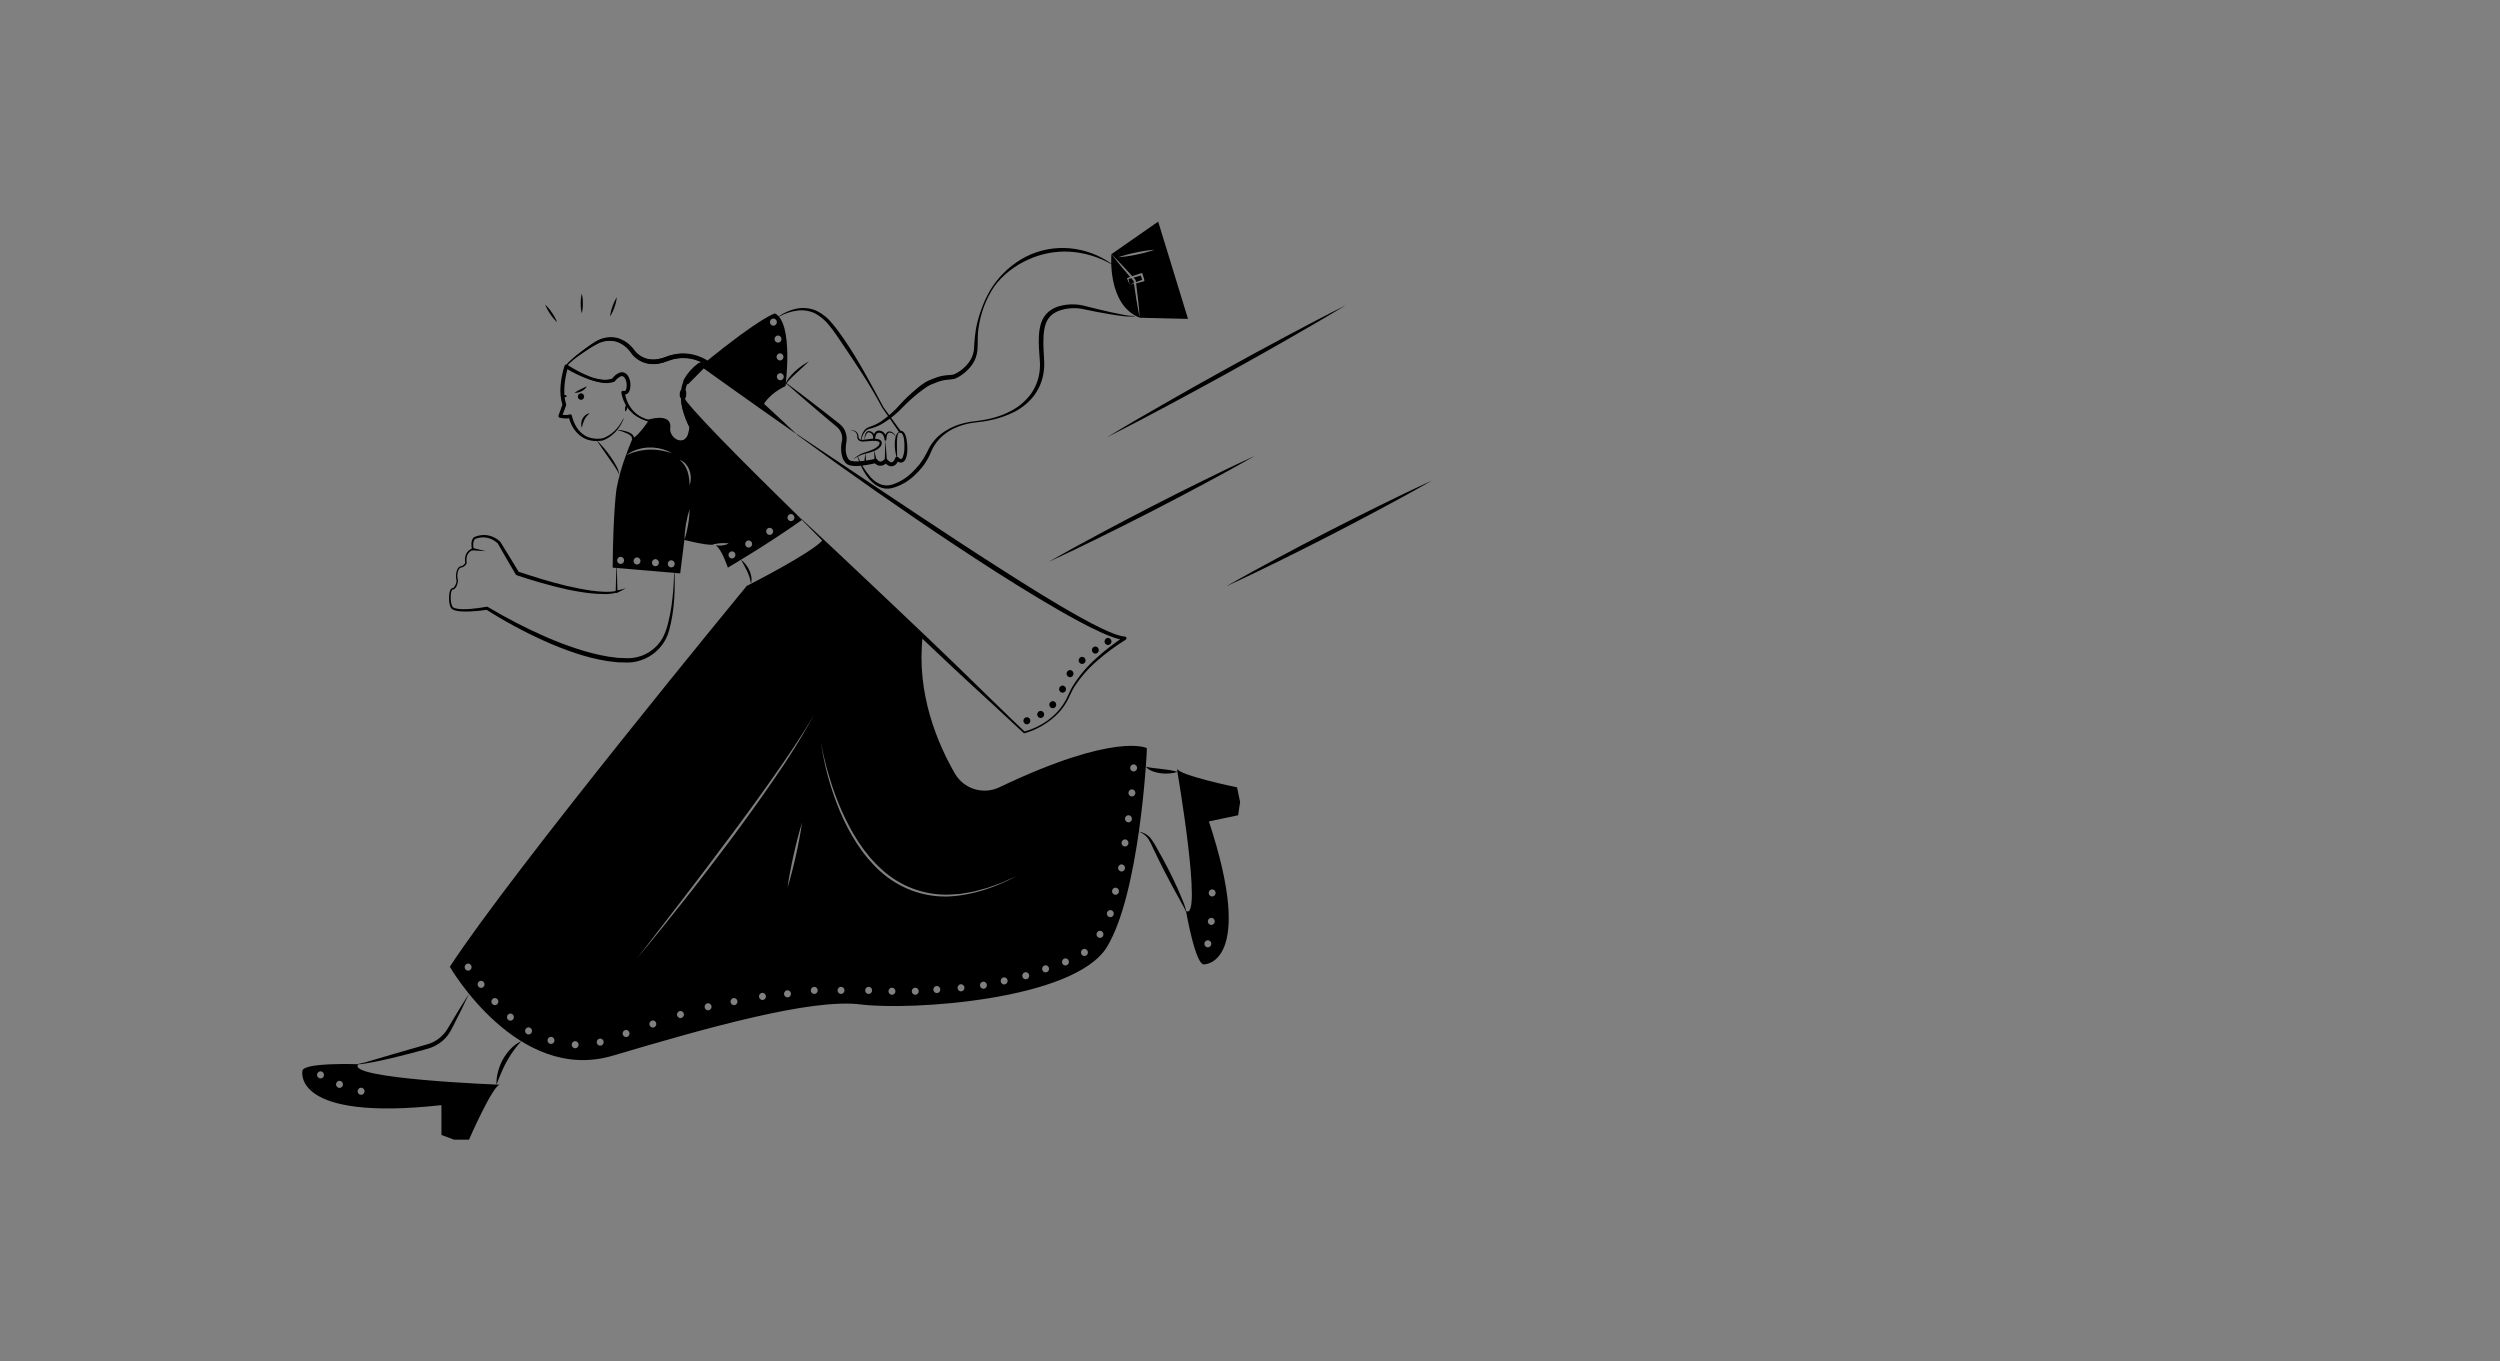<svg width="382" height="208" viewBox="0 0 382 208" fill="none" xmlns="http://www.w3.org/2000/svg">
<rect x="0" y="0" width="382" height="208" fill="#808080" stroke="none"/>
<path d="M95.294 63.997C95.148 64.362 94.972 64.714 94.768 65.05C94.561 65.387 94.32 65.702 94.05 65.992C93.777 66.282 93.474 66.543 93.145 66.769C92.813 67.004 92.449 67.189 92.063 67.319L92.047 67.322C91.757 67.346 91.469 67.397 91.177 67.396C90.882 67.399 90.588 67.371 90.299 67.314C90.006 67.261 89.72 67.175 89.446 67.059C89.175 66.933 88.919 66.778 88.681 66.597C88.21 66.231 87.815 65.778 87.518 65.261C87.221 64.747 87.004 64.19 86.875 63.61L87.253 63.794C86.972 63.92 86.664 63.972 86.357 63.945C86.079 63.932 85.803 63.892 85.532 63.826C85.498 63.818 85.466 63.804 85.438 63.783C85.41 63.763 85.386 63.737 85.368 63.708C85.349 63.678 85.337 63.646 85.332 63.611C85.326 63.577 85.327 63.542 85.335 63.508L85.344 63.48L85.347 63.471L85.965 61.758L85.962 61.945C85.66 60.953 85.556 59.911 85.659 58.88C85.703 58.373 85.775 57.868 85.874 57.369C85.973 56.869 86.103 56.374 86.262 55.89C86.276 55.849 86.298 55.811 86.329 55.781C86.359 55.75 86.396 55.726 86.436 55.712C86.477 55.697 86.52 55.693 86.563 55.698C86.606 55.703 86.647 55.717 86.683 55.741L86.688 55.744C87.211 56.084 87.768 56.405 88.325 56.706C88.884 57.005 89.46 57.272 90.049 57.506C90.632 57.745 91.238 57.92 91.858 58.029C92.46 58.156 93.086 58.124 93.673 57.934L93.605 57.988C93.888 57.589 94.278 57.277 94.731 57.09C94.857 57.044 94.992 57.029 95.125 57.047C95.258 57.064 95.385 57.113 95.496 57.19C95.6 57.265 95.692 57.356 95.769 57.459C95.83 57.565 95.899 57.667 95.951 57.777C96.139 58.219 96.204 58.705 96.137 59.181C96.121 59.429 96.041 59.669 95.905 59.878C95.822 59.993 95.7 60.073 95.562 60.103C95.43 60.122 95.296 60.109 95.17 60.065L95.306 59.958C95.45 60.95 95.882 61.879 96.547 62.63C96.875 63.005 97.264 63.321 97.698 63.567C98.13 63.815 98.594 64 99.078 64.118H99.009C99.439 64.008 99.879 63.938 100.323 63.91C100.785 63.862 101.253 63.929 101.683 64.106C101.922 64.218 102.111 64.414 102.213 64.658C102.299 64.896 102.318 65.153 102.269 65.401C102.22 65.784 102.312 66.171 102.529 66.491C102.744 66.817 103.048 67.074 103.406 67.232C103.568 67.311 103.746 67.352 103.926 67.353C104.107 67.355 104.285 67.315 104.448 67.238C104.766 67.045 105.001 66.742 105.109 66.387C105.238 66.002 105.312 65.6 105.328 65.194L105.363 65.35C104.903 64.481 104.551 63.558 104.314 62.604C104.056 61.639 103.976 60.637 104.077 59.644C104.184 58.61 104.627 57.639 105.339 56.881C105.702 56.525 106.049 56.218 106.421 55.897C106.605 55.739 106.791 55.584 106.987 55.431C107.084 55.355 107.184 55.28 107.292 55.205C107.347 55.168 107.398 55.131 107.465 55.094C107.499 55.075 107.523 55.058 107.566 55.037C107.613 55.017 107.66 54.997 107.707 54.98L107.599 55.611C106.792 55.117 105.88 54.819 104.936 54.739C103.982 54.652 103.02 54.781 102.123 55.117L101.392 55.367C101.136 55.441 100.876 55.501 100.613 55.546C100.078 55.625 99.534 55.616 99.002 55.518C97.93 55.306 96.986 54.678 96.376 53.773C95.825 52.994 95.033 52.417 94.122 52.132C93.183 51.908 92.195 52.026 91.335 52.465C90.896 52.692 90.47 52.945 90.059 53.221C89.638 53.493 89.22 53.77 88.808 54.055C88.398 54.342 87.989 54.633 87.599 54.945C87.404 55.102 87.212 55.262 87.028 55.43C86.841 55.584 86.684 55.771 86.565 55.981L86.555 56.003C86.552 56.01 86.546 56.016 86.539 56.019C86.531 56.022 86.523 56.022 86.516 56.019C86.509 56.016 86.503 56.011 86.499 56.004C86.496 55.996 86.496 55.988 86.498 55.981C86.602 55.741 86.755 55.526 86.948 55.35C87.124 55.166 87.309 54.993 87.498 54.826C87.877 54.49 88.273 54.178 88.671 53.868C89.465 53.236 90.302 52.659 91.175 52.141C92.109 51.626 93.195 51.461 94.24 51.675C95.276 51.958 96.186 52.583 96.821 53.448C97.089 53.831 97.429 54.158 97.823 54.409C98.218 54.66 98.658 54.831 99.118 54.911C99.579 54.984 100.049 54.981 100.509 54.903C100.738 54.851 100.97 54.805 101.195 54.73L101.888 54.484C102.881 54.095 103.952 53.942 105.014 54.037C106.077 54.132 107.103 54.473 108.011 55.032C108.054 55.059 108.091 55.097 108.117 55.142C108.143 55.187 108.158 55.237 108.16 55.288C108.163 55.34 108.153 55.391 108.131 55.438C108.11 55.486 108.078 55.527 108.037 55.559L107.903 55.663C107.896 55.669 107.887 55.673 107.878 55.675C107.867 55.68 107.841 55.697 107.823 55.707C107.785 55.727 107.739 55.76 107.695 55.79C107.606 55.851 107.514 55.919 107.423 55.991C107.241 56.132 107.06 56.283 106.881 56.436C106.529 56.74 106.151 57.06 105.83 57.371C105.215 58.016 104.828 58.844 104.729 59.729C104.627 60.643 104.691 61.567 104.918 62.458C105.134 63.363 105.452 64.242 105.867 65.075L105.874 65.091C105.896 65.134 105.905 65.183 105.901 65.232C105.872 65.692 105.777 66.147 105.62 66.581C105.457 67.057 105.122 67.456 104.68 67.7C104.449 67.807 104.196 67.861 103.941 67.856C103.686 67.851 103.436 67.788 103.208 67.673C102.773 67.465 102.407 67.136 102.156 66.724C101.896 66.309 101.797 65.814 101.878 65.331C101.937 65.162 101.933 64.977 101.868 64.81C101.802 64.643 101.679 64.506 101.52 64.422C101.147 64.262 100.741 64.195 100.336 64.227C99.913 64.242 99.492 64.296 99.078 64.389L99.067 64.391C99.048 64.396 99.028 64.395 99.009 64.389C98.506 64.248 98.023 64.042 97.573 63.777C97.121 63.514 96.717 63.177 96.376 62.78C96.033 62.389 95.75 61.947 95.538 61.471C95.325 60.995 95.178 60.493 95.1 59.977C95.098 59.961 95.099 59.944 95.105 59.928C95.111 59.912 95.121 59.898 95.134 59.887C95.147 59.876 95.163 59.868 95.179 59.865C95.196 59.861 95.213 59.862 95.23 59.868L95.236 59.87C95.32 59.91 95.415 59.92 95.505 59.898C95.596 59.876 95.676 59.823 95.732 59.749C95.841 59.569 95.903 59.366 95.912 59.157C95.968 58.723 95.904 58.282 95.728 57.881C95.555 57.481 95.2 57.184 94.814 57.341C94.425 57.524 94.095 57.811 93.86 58.17C93.843 58.193 93.82 58.212 93.793 58.224C93.157 58.459 92.471 58.522 91.803 58.407C91.15 58.318 90.51 58.157 89.892 57.928C89.277 57.709 88.675 57.455 88.089 57.167C87.501 56.882 86.929 56.565 86.375 56.218L86.801 56.072C86.661 56.536 86.545 57.007 86.455 57.484C86.362 57.961 86.295 58.443 86.254 58.927C86.219 59.407 86.215 59.89 86.242 60.371C86.278 60.844 86.364 61.312 86.5 61.766L86.503 61.776C86.521 61.834 86.519 61.897 86.498 61.954L85.856 63.658L85.671 63.303C85.904 63.362 86.142 63.4 86.383 63.415C86.595 63.438 86.81 63.41 87.01 63.334C87.073 63.303 87.145 63.298 87.212 63.32C87.279 63.343 87.334 63.391 87.365 63.454C87.376 63.474 87.383 63.496 87.388 63.519C87.5 64.043 87.69 64.548 87.95 65.017C88.201 65.49 88.542 65.909 88.954 66.252C89.159 66.42 89.383 66.566 89.619 66.687C89.862 66.798 90.116 66.883 90.378 66.94C90.641 67.001 90.909 67.035 91.18 67.042C91.451 67.052 91.724 67.012 91.998 67L91.982 67.004C92.34 66.896 92.682 66.741 92.999 66.543C93.324 66.343 93.626 66.109 93.902 65.846C94.178 65.579 94.427 65.285 94.646 64.969C94.868 64.653 95.064 64.319 95.232 63.971C95.236 63.963 95.243 63.956 95.251 63.953C95.259 63.95 95.268 63.95 95.276 63.954C95.284 63.958 95.29 63.964 95.293 63.972C95.296 63.98 95.297 63.989 95.294 63.997Z" fill="black"/>
<path d="M95.77 61.699C95.865 61.892 95.894 62.11 95.855 62.321C95.837 62.424 95.804 62.524 95.757 62.618C95.731 62.669 95.699 62.716 95.662 62.759C95.641 62.782 95.618 62.803 95.593 62.821C95.58 62.833 95.564 62.841 95.546 62.843C95.529 62.846 95.511 62.843 95.495 62.836C95.533 62.797 95.508 62.747 95.51 62.699C95.508 62.651 95.503 62.601 95.505 62.554C95.503 62.457 95.511 62.36 95.526 62.265C95.557 62.058 95.641 61.863 95.77 61.699ZM85.958 60.476C86.054 60.399 86.174 60.358 86.297 60.362C86.346 60.366 86.394 60.377 86.439 60.395C86.487 60.412 86.531 60.443 86.614 60.476C86.606 60.514 86.588 60.551 86.564 60.582C86.539 60.612 86.507 60.637 86.471 60.653C86.411 60.683 86.345 60.697 86.279 60.694C86.21 60.69 86.144 60.668 86.088 60.63C86.031 60.591 85.987 60.538 85.958 60.476ZM87.774 60.038C88.061 59.822 88.37 59.637 88.697 59.488L89.165 59.267C89.326 59.198 89.477 59.108 89.614 58.999C89.575 59.192 89.467 59.364 89.311 59.483C89.168 59.603 89.011 59.706 88.843 59.787C88.511 59.953 88.145 60.039 87.774 60.038ZM88.774 61.098C88.904 61.093 89.026 61.039 89.117 60.945C89.207 60.852 89.257 60.728 89.257 60.598C89.257 60.468 89.207 60.344 89.117 60.251C89.026 60.157 88.904 60.103 88.774 60.098C88.644 60.103 88.521 60.157 88.431 60.251C88.341 60.344 88.291 60.468 88.291 60.598C88.291 60.728 88.341 60.852 88.431 60.945C88.521 61.039 88.644 61.093 88.774 61.098ZM88.904 65.364C88.822 65.143 88.791 64.906 88.814 64.671C88.833 64.432 88.897 64.199 89.003 63.984C89.11 63.765 89.266 63.575 89.46 63.427C89.646 63.279 89.868 63.182 90.104 63.146C89.939 63.291 89.783 63.448 89.639 63.615C89.505 63.773 89.391 63.947 89.301 64.133C89.117 64.525 88.984 64.939 88.904 65.364ZM83.293 46.53C83.693 46.91 84.048 47.335 84.351 47.796C84.667 48.248 84.929 48.735 85.133 49.248C84.733 48.868 84.378 48.443 84.075 47.982C83.76 47.529 83.498 47.042 83.293 46.53ZM88.896 44.852C89.014 45.349 89.07 45.859 89.063 46.37C89.07 46.881 89.014 47.392 88.896 47.889C88.778 47.392 88.722 46.881 88.73 46.37C88.723 45.859 88.779 45.349 88.896 44.852ZM93.215 48.368C93.274 47.845 93.396 47.33 93.578 46.835C93.745 46.335 93.973 45.857 94.255 45.411C94.196 45.935 94.074 46.45 93.892 46.945C93.723 47.445 93.496 47.922 93.215 48.368ZM94.213 65.668C94.787 65.69 95.353 65.795 95.896 65.981C96.189 66.073 96.456 66.232 96.676 66.445C96.739 66.507 96.789 66.581 96.822 66.663C96.84 66.707 96.853 66.753 96.86 66.8L96.872 66.896C96.874 66.91 96.88 66.902 96.855 66.885C96.847 66.878 96.838 66.874 96.827 66.874C96.829 66.87 96.825 66.873 96.831 66.872C96.878 66.855 96.922 66.832 96.962 66.804C97.179 66.645 97.379 66.464 97.557 66.263C97.75 66.065 97.928 65.85 98.108 65.638C98.285 65.423 98.458 65.203 98.621 64.977C98.794 64.756 98.937 64.513 99.046 64.255C98.913 64.813 98.664 65.338 98.316 65.795C97.998 66.284 97.603 66.718 97.146 67.081C97.07 67.133 96.986 67.171 96.897 67.194C96.864 67.2 96.83 67.202 96.796 67.2C96.751 67.194 96.708 67.179 96.67 67.155C96.608 67.108 96.566 67.04 96.553 66.963L96.544 66.885L96.541 66.849C96.537 66.826 96.532 66.804 96.523 66.783C96.504 66.734 96.475 66.689 96.438 66.65C96.256 66.466 96.038 66.319 95.797 66.221C95.283 65.999 94.754 65.814 94.213 65.668ZM91.134 67.223C91.914 67.99 92.623 68.826 93.251 69.721C93.569 70.167 93.86 70.632 94.123 71.113C94.412 71.587 94.593 72.117 94.655 72.668C94.581 72.408 94.47 72.16 94.325 71.932C94.197 71.697 94.044 71.473 93.9 71.246C93.603 70.796 93.29 70.355 92.978 69.913C92.356 69.026 91.719 68.148 91.134 67.223ZM104.924 58.244C104.649 58.756 104.466 59.312 104.382 59.887C104.422 59.394 104.537 58.909 104.723 58.449L104.924 58.244ZM116.74 61.699C116.74 61.699 117.619 60.118 120.019 58.998C120.019 58.998 121.301 49.409 118.418 47.89C118.418 47.89 116.48 48.289 107.808 55.323L107.13 56.011C108.13 56.729 113.966 60.919 121.777 66.384C119.517 64.268 117.436 62.325 116.74 61.699ZM119.231 58.112C119.088 58.108 118.953 58.048 118.854 57.945C118.755 57.843 118.699 57.706 118.699 57.563C118.699 57.421 118.755 57.284 118.854 57.181C118.953 57.079 119.088 57.019 119.231 57.014C119.374 57.019 119.509 57.079 119.608 57.181C119.707 57.284 119.763 57.421 119.763 57.563C119.763 57.706 119.707 57.843 119.608 57.945C119.509 58.048 119.374 58.108 119.231 58.112ZM119.187 55.082C119.044 55.077 118.909 55.017 118.81 54.915C118.711 54.812 118.655 54.675 118.655 54.533C118.655 54.39 118.711 54.253 118.81 54.151C118.909 54.048 119.044 53.989 119.187 53.984C119.33 53.989 119.465 54.048 119.564 54.151C119.663 54.253 119.719 54.39 119.719 54.533C119.719 54.675 119.663 54.812 119.564 54.915C119.465 55.017 119.33 55.077 119.187 55.082ZM118.879 52.359C118.737 52.354 118.601 52.294 118.502 52.192C118.403 52.089 118.348 51.953 118.348 51.81C118.348 51.667 118.403 51.53 118.502 51.428C118.601 51.325 118.737 51.266 118.879 51.261C119.022 51.266 119.157 51.325 119.256 51.428C119.356 51.53 119.411 51.667 119.411 51.81C119.411 51.953 119.356 52.089 119.256 52.192C119.157 52.294 119.022 52.354 118.879 52.359ZM118.176 48.67C118.318 48.675 118.453 48.735 118.552 48.837C118.651 48.94 118.706 49.076 118.706 49.219C118.706 49.361 118.651 49.498 118.552 49.6C118.453 49.703 118.318 49.763 118.176 49.768C118.034 49.763 117.899 49.703 117.8 49.6C117.701 49.498 117.646 49.361 117.646 49.219C117.646 49.076 117.701 48.94 117.8 48.837C117.899 48.735 118.034 48.675 118.176 48.67Z" fill="black"/>
<path d="M104.352 60.476C104.344 62.888 105.616 65.212 105.616 65.212C105.344 69.289 101.714 67.342 102.076 65.362C102.406 63.547 99.578 64.128 99.109 64.238C98.882 64.893 97.702 66.332 97.218 66.819C96.698 67.338 96.706 66.873 96.706 66.873C96.706 66.873 96.204 68.012 95.632 69.593C96.12 69.211 96.67 68.918 97.259 68.725C97.848 68.522 98.464 68.405 99.087 68.378C100.021 68.341 100.952 68.495 101.824 68.831C102.109 68.948 102.384 69.091 102.655 69.23C102.077 69.051 101.487 68.912 100.889 68.813C99.705 68.622 98.494 68.677 97.332 68.974C96.745 69.12 96.175 69.327 95.632 69.593C95.015 71.24 94.539 72.937 94.21 74.665C94.21 74.665 93.694 77.941 93.613 86.736L103.934 87.614L104.575 82.498C104.62 80.897 104.889 79.31 105.374 77.784C105.36 78.584 105.282 79.382 105.139 80.17C105.012 80.959 104.824 81.738 104.575 82.498C104.575 82.498 107.935 83.376 108.975 83.219C109.354 83.085 109.75 83.01 110.151 82.995C110.349 82.984 110.543 82.981 110.741 82.988C110.935 82.988 111.129 83.014 111.338 83.017C111.172 83.145 110.977 83.232 110.77 83.27C110.574 83.317 110.375 83.347 110.173 83.358C109.896 83.374 109.619 83.359 109.345 83.314C110.283 83.874 111.217 86.736 111.217 86.736C111.217 86.736 117.46 83.072 122.56 79.427C112.917 70.01 104.857 61.867 104.352 60.476ZM94.83 86.176C94.687 86.171 94.552 86.111 94.453 86.009C94.353 85.906 94.298 85.769 94.298 85.627C94.298 85.484 94.353 85.347 94.453 85.245C94.552 85.142 94.687 85.083 94.83 85.078C94.972 85.083 95.107 85.142 95.207 85.245C95.306 85.347 95.361 85.484 95.361 85.627C95.361 85.769 95.306 85.906 95.207 86.009C95.107 86.111 94.972 86.171 94.83 86.176ZM97.336 86.264C97.193 86.259 97.058 86.199 96.959 86.097C96.859 85.994 96.804 85.857 96.804 85.715C96.804 85.572 96.859 85.435 96.959 85.333C97.058 85.23 97.193 85.17 97.336 85.166C97.478 85.17 97.613 85.23 97.713 85.333C97.812 85.435 97.867 85.572 97.867 85.715C97.867 85.857 97.812 85.994 97.713 86.097C97.613 86.199 97.478 86.259 97.336 86.264ZM100.149 86.527C100.007 86.522 99.872 86.463 99.772 86.36C99.673 86.258 99.618 86.121 99.618 85.978C99.618 85.836 99.673 85.699 99.772 85.596C99.872 85.494 100.007 85.434 100.149 85.429C100.292 85.434 100.427 85.494 100.526 85.596C100.626 85.699 100.681 85.836 100.681 85.978C100.681 86.121 100.626 86.258 100.526 86.36C100.427 86.463 100.292 86.522 100.149 86.527ZM102.567 86.703C102.425 86.698 102.29 86.638 102.19 86.536C102.091 86.433 102.036 86.296 102.036 86.154C102.036 86.011 102.091 85.874 102.19 85.772C102.29 85.669 102.425 85.61 102.567 85.605C102.71 85.61 102.845 85.669 102.944 85.772C103.044 85.874 103.099 86.011 103.099 86.154C103.099 86.296 103.044 86.433 102.944 86.536C102.845 86.638 102.71 86.698 102.567 86.703ZM105.506 73.633C105.471 73.82 105.427 74.004 105.374 74.186C105.355 73.996 105.352 73.809 105.344 73.626C105.319 73.443 105.311 73.26 105.29 73.081C105.246 72.724 105.167 72.372 105.055 72.03C104.833 71.341 104.417 70.73 103.857 70.27C104.223 70.396 104.547 70.62 104.795 70.918C105.051 71.212 105.247 71.554 105.37 71.924C105.491 72.291 105.552 72.676 105.55 73.062C105.55 73.256 105.524 73.447 105.506 73.633ZM111.844 85.341C111.701 85.337 111.566 85.277 111.467 85.174C111.368 85.072 111.312 84.935 111.312 84.792C111.312 84.65 111.368 84.513 111.467 84.41C111.566 84.308 111.701 84.248 111.844 84.243C111.986 84.248 112.122 84.308 112.221 84.41C112.32 84.513 112.375 84.65 112.375 84.792C112.375 84.935 112.32 85.072 112.221 85.174C112.122 85.277 111.986 85.337 111.844 85.341ZM114.394 83.672C114.251 83.668 114.116 83.608 114.017 83.505C113.918 83.403 113.862 83.266 113.862 83.124C113.862 82.981 113.918 82.844 114.017 82.742C114.116 82.639 114.251 82.579 114.394 82.575C114.536 82.579 114.672 82.639 114.771 82.742C114.87 82.844 114.925 82.981 114.925 83.124C114.925 83.266 114.87 83.403 114.771 83.505C114.672 83.608 114.536 83.668 114.394 83.672ZM117.603 81.74C117.461 81.735 117.325 81.675 117.226 81.573C117.127 81.471 117.072 81.334 117.072 81.191C117.072 81.049 117.127 80.912 117.226 80.809C117.325 80.707 117.461 80.647 117.603 80.642C117.746 80.647 117.881 80.707 117.98 80.809C118.079 80.912 118.135 81.049 118.135 81.191C118.135 81.334 118.079 81.47 117.98 81.573C117.881 81.675 117.746 81.735 117.603 81.74ZM120.857 79.632C120.714 79.627 120.579 79.567 120.48 79.465C120.38 79.362 120.325 79.225 120.325 79.083C120.325 78.94 120.38 78.803 120.48 78.701C120.579 78.599 120.714 78.539 120.857 78.534C120.999 78.539 121.134 78.599 121.234 78.701C121.333 78.803 121.388 78.94 121.388 79.083C121.388 79.225 121.333 79.362 121.234 79.465C121.134 79.567 120.999 79.627 120.857 79.632ZM118.988 48.339C119.82 47.758 120.762 47.354 121.757 47.151C122.783 46.959 123.844 47.081 124.799 47.502C125.726 47.965 126.538 48.63 127.176 49.446C127.836 50.219 128.412 51.042 128.983 51.862C130.117 53.508 131.145 55.224 132.13 56.961C133.105 58.704 134.059 60.457 134.991 62.219L134.984 62.208L136.318 64.061C136.759 64.681 137.22 65.288 137.671 65.901L137.484 65.844C137.569 65.818 137.66 65.814 137.747 65.831C137.834 65.848 137.916 65.887 137.985 65.944C138.099 66.036 138.193 66.151 138.259 66.281C138.377 66.515 138.46 66.765 138.505 67.023C138.597 67.515 138.642 68.015 138.642 68.516C138.665 69.036 138.59 69.555 138.42 70.047C138.395 70.115 138.362 70.181 138.324 70.243C138.287 70.313 138.24 70.377 138.184 70.434C138.123 70.506 138.048 70.565 137.964 70.608C137.879 70.65 137.787 70.676 137.693 70.683C137.513 70.69 137.335 70.64 137.185 70.541C137.063 70.459 136.951 70.363 136.851 70.256L137.332 70.144C137.269 70.365 137.171 70.574 137.042 70.763C136.974 70.88 136.881 70.982 136.771 71.062C136.661 71.142 136.535 71.197 136.402 71.226C136.269 71.254 136.131 71.254 135.998 71.226C135.865 71.198 135.739 71.142 135.628 71.062C135.532 70.997 135.439 70.927 135.352 70.855L135.119 70.626L135.589 70.618C135.465 70.761 135.319 70.883 135.157 70.98C134.983 71.088 134.786 71.152 134.582 71.167C134.365 71.181 134.148 71.127 133.963 71.013C133.798 70.912 133.652 70.782 133.532 70.63L133.871 70.746C133.016 70.968 132.143 71.118 131.262 71.194C130.793 71.241 130.318 71.21 129.859 71.103C129.725 71.067 129.596 71.014 129.475 70.947C129.352 70.868 129.242 70.77 129.15 70.658C128.985 70.464 128.854 70.244 128.762 70.008C128.473 69.127 128.442 68.183 128.675 67.286C128.722 66.911 128.677 66.53 128.543 66.176C128.409 65.822 128.19 65.507 127.906 65.257C126.596 64.152 125.261 63.051 123.959 61.924C122.648 60.805 121.346 59.674 120.055 58.531C120.048 58.525 120.044 58.517 120.044 58.509C120.043 58.5 120.046 58.492 120.051 58.485C120.057 58.478 120.064 58.474 120.073 58.473C120.081 58.472 120.09 58.474 120.097 58.479C121.484 59.505 122.859 60.545 124.221 61.601C125.595 62.647 126.938 63.715 128.303 64.784C128.68 65.091 128.975 65.488 129.16 65.938C129.34 66.391 129.406 66.882 129.353 67.367L129.258 68.006C129.236 68.207 129.225 68.408 129.225 68.609C129.219 68.994 129.286 69.378 129.423 69.738C129.486 69.904 129.576 70.058 129.69 70.195C129.734 70.249 129.785 70.297 129.842 70.338C129.91 70.374 129.981 70.402 130.056 70.421C130.438 70.503 130.83 70.527 131.22 70.493C132.059 70.436 132.892 70.308 133.709 70.112C133.77 70.098 133.834 70.101 133.893 70.12C133.952 70.14 134.005 70.175 134.045 70.223L134.048 70.227C134.116 70.317 134.199 70.395 134.293 70.458C134.368 70.51 134.457 70.535 134.548 70.53C134.651 70.523 134.75 70.492 134.838 70.438C134.939 70.379 135.032 70.305 135.112 70.22C135.169 70.157 135.249 70.119 135.335 70.114C135.42 70.11 135.503 70.14 135.567 70.197C135.571 70.201 135.577 70.207 135.582 70.212L135.763 70.397C135.826 70.45 135.889 70.499 135.952 70.545C136.047 70.615 136.165 70.648 136.283 70.638C136.402 70.605 136.504 70.528 136.57 70.424C136.665 70.293 136.739 70.147 136.79 69.993L136.798 69.971C136.813 69.924 136.841 69.882 136.877 69.85C136.914 69.818 136.959 69.796 137.008 69.787C137.056 69.778 137.106 69.782 137.152 69.799C137.198 69.815 137.239 69.844 137.271 69.882C137.403 70.042 137.577 70.157 137.662 70.145C137.737 70.165 137.865 70.031 137.947 69.842C138.103 69.415 138.185 68.963 138.189 68.507C138.212 68.035 138.192 67.561 138.129 67.092C138.102 66.867 138.041 66.648 137.949 66.442C137.868 66.247 137.692 66.113 137.598 66.141L137.582 66.145C137.551 66.155 137.518 66.154 137.487 66.143C137.456 66.132 137.429 66.111 137.411 66.084C136.982 65.456 136.562 64.82 136.123 64.199L134.817 62.326L134.81 62.315C133.869 60.561 132.865 58.84 131.786 57.167C130.716 55.489 129.594 53.848 128.487 52.198C127.931 51.376 127.381 50.55 126.76 49.795C126.176 49.027 125.44 48.388 124.599 47.917C123.734 47.488 122.76 47.329 121.804 47.462C120.826 47.593 119.882 47.911 119.022 48.396C119.015 48.4 119.006 48.401 118.998 48.399C118.99 48.397 118.983 48.391 118.978 48.384C118.974 48.377 118.972 48.368 118.974 48.36C118.976 48.351 118.981 48.344 118.988 48.339Z" fill="black"/>
<path d="M123.617 55.201C122.984 55.835 122.318 56.413 121.675 57.012C121.354 57.311 121.032 57.61 120.734 57.927C120.414 58.223 120.169 58.59 120.016 58.998C120.009 58.768 120.063 58.54 120.173 58.338C120.274 58.134 120.396 57.941 120.535 57.76C120.81 57.404 121.116 57.072 121.448 56.768C122.104 56.159 122.832 55.632 123.617 55.201Z" fill="black"/>
<path d="M109.343 83.31C109.218 83.29 109.096 83.259 108.977 83.218C109.106 83.203 109.236 83.236 109.343 83.31Z" fill="white"/>
<path d="M94.247 86.785C94.293 87.994 94.318 89.203 94.351 90.411L94.351 90.418C94.352 90.445 94.344 90.471 94.329 90.492C94.313 90.514 94.291 90.53 94.266 90.538C93.621 90.718 92.953 90.798 92.283 90.773C91.626 90.777 90.974 90.725 90.323 90.664C89.026 90.521 87.737 90.308 86.464 90.024C85.194 89.733 83.932 89.414 82.681 89.055C82.058 88.869 81.43 88.697 80.811 88.5L78.958 87.894C78.891 87.873 78.835 87.828 78.799 87.767L78.798 87.765C77.864 86.191 76.953 84.604 76.046 83.015L76.076 83.055C75.855 82.836 75.604 82.65 75.332 82.501C75.055 82.348 74.758 82.237 74.449 82.173C74.141 82.104 73.823 82.088 73.509 82.124C73.192 82.159 72.88 82.236 72.583 82.353L72.61 82.338C72.521 82.419 72.452 82.52 72.409 82.633C72.358 82.76 72.326 82.895 72.314 83.031C72.289 83.319 72.31 83.608 72.378 83.888C72.385 83.921 72.38 83.955 72.362 83.984C72.345 84.013 72.317 84.034 72.284 84.042L72.279 84.044C72.09 84.098 71.915 84.194 71.767 84.325C71.617 84.458 71.498 84.622 71.416 84.806C71.339 84.995 71.293 85.196 71.28 85.4C71.272 85.504 71.279 85.609 71.277 85.713L71.311 86.027L71.312 86.04C71.315 86.061 71.309 86.083 71.298 86.101C71.147 86.376 70.902 86.588 70.608 86.698C70.566 86.709 70.524 86.716 70.481 86.717C70.43 86.719 70.429 86.725 70.4 86.726C70.348 86.745 70.3 86.774 70.26 86.811C70.167 86.9 70.094 87.006 70.044 87.124C69.842 87.631 69.822 88.192 69.986 88.712C69.99 88.727 69.992 88.743 69.989 88.759C69.956 88.973 69.903 89.184 69.832 89.389C69.765 89.611 69.641 89.811 69.472 89.97C69.421 90.012 69.362 90.045 69.299 90.067C69.238 90.082 69.137 90.092 69.145 90.092C69.084 90.132 69.039 90.19 69.017 90.258C68.946 90.443 68.902 90.636 68.884 90.833C68.842 91.238 68.855 91.647 68.925 92.048C68.956 92.242 69.013 92.43 69.094 92.609C69.129 92.685 69.179 92.752 69.241 92.808C69.313 92.858 69.392 92.898 69.475 92.925C69.862 93.035 70.263 93.088 70.665 93.085C71.076 93.093 71.49 93.074 71.904 93.042C72.731 92.977 73.555 92.855 74.373 92.707C74.427 92.698 74.483 92.708 74.529 92.736L74.538 92.741C77.404 94.456 80.375 95.989 83.434 97.331C84.966 97.988 86.518 98.601 88.101 99.109C89.673 99.636 91.283 100.043 92.916 100.326L94.142 100.485C94.346 100.517 94.551 100.532 94.757 100.532L95.371 100.552L95.986 100.574C96.19 100.577 96.385 100.558 96.585 100.545C97.585 100.437 98.542 100.085 99.373 99.518C100.203 98.952 100.88 98.189 101.344 97.298C101.699 96.559 101.966 95.781 102.14 94.98C102.338 94.173 102.496 93.355 102.611 92.532C102.843 90.876 102.972 89.208 102.996 87.537C102.996 87.528 103 87.52 103.006 87.514C103.012 87.508 103.02 87.504 103.029 87.504C103.038 87.504 103.046 87.507 103.052 87.513C103.059 87.519 103.062 87.527 103.063 87.536C103.14 89.216 103.096 90.898 102.932 92.572C102.845 93.411 102.716 94.246 102.544 95.072C102.458 95.487 102.359 95.898 102.245 96.307C102.132 96.726 101.981 97.133 101.794 97.524C101.406 98.311 100.866 99.013 100.205 99.59C99.544 100.168 98.775 100.608 97.943 100.888C97.526 101.028 97.096 101.127 96.659 101.184C96.441 101.204 96.218 101.23 96.003 101.232L95.361 101.22L94.718 101.206C94.504 101.208 94.291 101.194 94.079 101.164L92.809 101.012C91.134 100.742 89.485 100.33 87.879 99.782C86.278 99.247 84.705 98.629 83.168 97.931C80.095 96.55 77.126 94.948 74.285 93.137L74.45 93.171C73.614 93.298 72.772 93.384 71.927 93.427C71.504 93.445 71.079 93.452 70.653 93.432C70.216 93.423 69.782 93.35 69.366 93.217C69.252 93.175 69.145 93.115 69.048 93.041C68.954 92.956 68.88 92.852 68.829 92.736C68.742 92.53 68.683 92.314 68.654 92.093C68.594 91.665 68.59 91.232 68.64 90.804C68.662 90.583 68.716 90.367 68.799 90.161C68.822 90.096 68.859 90.037 68.906 89.986C68.954 89.936 69.011 89.895 69.074 89.868L69.23 89.844C69.265 89.831 69.299 89.812 69.328 89.788C69.579 89.486 69.734 89.117 69.773 88.727L69.776 88.773C69.603 88.203 69.633 87.591 69.861 87.04C69.923 86.898 70.011 86.769 70.122 86.66C70.185 86.6 70.26 86.555 70.342 86.527C70.453 86.503 70.499 86.514 70.553 86.494C70.79 86.394 70.984 86.216 71.105 85.989L71.091 86.063L71.05 85.727C71.049 85.614 71.042 85.5 71.048 85.386C71.06 85.155 71.109 84.926 71.195 84.711C71.287 84.493 71.426 84.297 71.601 84.138C71.778 83.975 71.991 83.856 72.223 83.79L72.125 83.946C72.048 83.639 72.017 83.322 72.033 83.007C72.041 82.842 72.075 82.679 72.131 82.524C72.189 82.351 72.293 82.197 72.432 82.079C72.438 82.073 72.445 82.069 72.452 82.066L72.46 82.063C72.781 81.923 73.12 81.826 73.467 81.776C73.817 81.723 74.174 81.729 74.523 81.793C74.873 81.854 75.212 81.966 75.528 82.127C75.85 82.288 76.146 82.495 76.408 82.741C76.417 82.749 76.424 82.758 76.43 82.768L76.439 82.781C77.405 84.335 78.367 85.892 79.307 87.462L79.147 87.333C80.378 87.73 81.604 88.136 82.842 88.507C84.078 88.88 85.326 89.213 86.579 89.518C87.837 89.797 89.098 90.072 90.372 90.248C91.01 90.329 91.649 90.402 92.289 90.419C92.609 90.433 92.928 90.428 93.245 90.412C93.554 90.402 93.861 90.359 94.161 90.285L94.076 90.411C94.11 89.203 94.134 87.994 94.18 86.785C94.181 86.777 94.184 86.769 94.191 86.763C94.197 86.757 94.205 86.753 94.214 86.753C94.222 86.753 94.231 86.757 94.237 86.763C94.243 86.769 94.247 86.777 94.247 86.785Z" fill="black"/>
<path d="M72.279 83.737L74.232 84.217L72.224 84.099C72.2 84.097 72.176 84.091 72.154 84.081C72.133 84.07 72.113 84.055 72.097 84.037C72.081 84.019 72.069 83.998 72.061 83.975C72.053 83.953 72.05 83.928 72.051 83.904C72.053 83.88 72.059 83.857 72.069 83.835C72.08 83.813 72.095 83.794 72.113 83.778C72.131 83.762 72.152 83.749 72.175 83.742C72.198 83.734 72.222 83.73 72.246 83.732C72.257 83.732 72.268 83.734 72.279 83.737ZM152.71 120.294C151.523 120.865 150.165 120.968 148.906 120.582C147.647 120.196 146.58 119.349 145.918 118.212C143.324 113.732 139.971 106.01 140.99 97.193L125.716 82.498C124.214 84.416 114.098 89.533 114.098 89.533C114.098 89.533 78.418 132.855 68.734 147.722C68.734 147.722 79.051 165.626 93.615 161.311C108.178 156.996 124.02 152.52 131.541 153.479C139.063 154.438 164.189 152.839 169.149 144.684C174.11 136.534 175.227 115.269 175.227 114.79V114.31C175.227 114.31 170.494 111.807 152.71 120.294ZM71.53 148.322C71.387 148.318 71.252 148.258 71.153 148.155C71.053 148.053 70.998 147.916 70.998 147.773C70.998 147.631 71.053 147.494 71.153 147.391C71.252 147.289 71.387 147.229 71.53 147.224C71.672 147.229 71.808 147.289 71.907 147.391C72.006 147.494 72.061 147.631 72.061 147.773C72.061 147.916 72.006 148.053 71.907 148.155C71.808 148.258 71.672 148.317 71.53 148.322ZM73.508 150.957C73.365 150.953 73.23 150.893 73.131 150.79C73.032 150.688 72.976 150.551 72.976 150.408C72.976 150.266 73.032 150.129 73.131 150.026C73.23 149.924 73.365 149.864 73.508 149.859C73.651 149.864 73.786 149.924 73.885 150.026C73.984 150.129 74.04 150.266 74.04 150.408C74.04 150.551 73.984 150.688 73.885 150.79C73.786 150.893 73.651 150.953 73.508 150.957ZM75.618 153.593C75.476 153.588 75.341 153.528 75.242 153.425C75.142 153.323 75.087 153.186 75.087 153.044C75.087 152.901 75.142 152.764 75.242 152.662C75.341 152.559 75.476 152.499 75.618 152.495C75.761 152.499 75.896 152.559 75.995 152.662C76.094 152.764 76.15 152.901 76.15 153.044C76.15 153.186 76.094 153.323 75.995 153.425C75.896 153.528 75.761 153.588 75.618 153.593ZM77.993 155.964C77.85 155.959 77.715 155.9 77.615 155.797C77.516 155.695 77.461 155.558 77.461 155.415C77.461 155.273 77.516 155.136 77.615 155.033C77.715 154.931 77.85 154.871 77.993 154.866C78.135 154.871 78.27 154.931 78.369 155.033C78.469 155.136 78.524 155.273 78.524 155.415C78.524 155.558 78.469 155.695 78.369 155.797C78.27 155.899 78.135 155.959 77.993 155.964ZM80.762 158.072C80.62 158.068 80.484 158.008 80.385 157.905C80.286 157.803 80.231 157.666 80.231 157.523C80.231 157.381 80.286 157.244 80.385 157.141C80.484 157.039 80.62 156.979 80.762 156.974C80.905 156.979 81.04 157.039 81.139 157.141C81.238 157.244 81.294 157.381 81.294 157.523C81.294 157.666 81.238 157.803 81.139 157.905C81.04 158.008 80.905 158.067 80.762 158.072ZM84.192 159.522C84.049 159.517 83.914 159.457 83.814 159.355C83.715 159.252 83.66 159.115 83.66 158.973C83.66 158.83 83.715 158.693 83.814 158.591C83.914 158.488 84.049 158.428 84.192 158.424C84.334 158.428 84.469 158.488 84.569 158.591C84.668 158.693 84.723 158.83 84.723 158.973C84.723 159.115 84.668 159.252 84.569 159.355C84.469 159.457 84.334 159.517 84.192 159.522ZM87.885 160.18C87.742 160.176 87.607 160.116 87.508 160.013C87.408 159.911 87.353 159.774 87.353 159.631C87.353 159.489 87.408 159.352 87.508 159.249C87.607 159.147 87.742 159.087 87.885 159.082C88.027 159.087 88.162 159.147 88.261 159.25C88.36 159.352 88.416 159.489 88.416 159.631C88.416 159.774 88.36 159.911 88.261 160.013C88.162 160.116 88.027 160.176 87.885 160.18ZM91.71 159.785C91.567 159.78 91.432 159.721 91.332 159.618C91.233 159.516 91.178 159.379 91.178 159.236C91.178 159.094 91.233 158.957 91.332 158.854C91.432 158.752 91.567 158.692 91.71 158.687C91.852 158.692 91.987 158.752 92.086 158.854C92.185 158.957 92.241 159.094 92.241 159.236C92.241 159.379 92.185 159.515 92.086 159.618C91.987 159.72 91.852 159.78 91.71 159.785ZM95.666 158.468C95.524 158.463 95.388 158.403 95.289 158.301C95.19 158.198 95.135 158.061 95.135 157.919C95.135 157.776 95.19 157.639 95.289 157.537C95.388 157.434 95.524 157.374 95.666 157.37C95.809 157.374 95.944 157.434 96.043 157.537C96.142 157.639 96.198 157.776 96.198 157.919C96.197 158.061 96.142 158.198 96.043 158.3C95.944 158.403 95.809 158.463 95.666 158.468ZM99.755 157.018C99.612 157.014 99.477 156.954 99.378 156.851C99.279 156.749 99.223 156.612 99.223 156.469C99.223 156.327 99.279 156.19 99.378 156.087C99.477 155.985 99.612 155.925 99.755 155.92C99.897 155.925 100.032 155.985 100.132 156.087C100.231 156.19 100.286 156.327 100.286 156.469C100.286 156.612 100.231 156.749 100.132 156.851C100.032 156.953 99.897 157.013 99.755 157.018ZM103.976 155.569C103.833 155.564 103.698 155.504 103.599 155.402C103.499 155.299 103.444 155.162 103.444 155.02C103.444 154.877 103.499 154.74 103.599 154.638C103.698 154.536 103.833 154.476 103.976 154.471C104.118 154.476 104.253 154.536 104.352 154.638C104.451 154.741 104.506 154.877 104.506 155.02C104.506 155.162 104.451 155.299 104.352 155.402C104.253 155.504 104.118 155.564 103.976 155.569ZM108.196 154.383C108.054 154.378 107.918 154.318 107.819 154.216C107.72 154.114 107.664 153.977 107.664 153.834C107.664 153.692 107.72 153.555 107.819 153.452C107.918 153.35 108.054 153.29 108.196 153.285C108.339 153.29 108.474 153.35 108.573 153.452C108.672 153.555 108.727 153.692 108.727 153.834C108.727 153.977 108.672 154.113 108.573 154.216C108.474 154.318 108.339 154.378 108.196 154.383ZM112.153 153.593C112.01 153.588 111.875 153.528 111.776 153.425C111.677 153.323 111.621 153.186 111.621 153.044C111.621 152.901 111.677 152.764 111.776 152.662C111.875 152.559 112.01 152.499 112.153 152.495C112.295 152.499 112.43 152.559 112.529 152.662C112.628 152.764 112.684 152.901 112.684 153.044C112.684 153.186 112.628 153.323 112.529 153.425C112.43 153.528 112.295 153.588 112.153 153.593ZM116.505 152.802C116.363 152.797 116.228 152.737 116.128 152.635C116.029 152.532 115.974 152.396 115.974 152.253C115.974 152.11 116.029 151.974 116.128 151.871C116.228 151.769 116.363 151.709 116.505 151.704C116.648 151.709 116.783 151.769 116.882 151.871C116.981 151.974 117.037 152.111 117.037 152.253C117.037 152.395 116.981 152.532 116.882 152.635C116.783 152.737 116.648 152.797 116.505 152.802ZM111.625 128.339C109.314 131.41 106.987 134.469 104.602 137.481C102.217 140.497 99.81 143.491 97.337 146.434L100.865 141.877L104.382 137.309C106.716 134.261 109.046 131.208 111.332 128.119C113.64 125.052 115.898 121.946 118.106 118.801C119.22 117.238 120.294 115.646 121.36 114.051L122.928 111.635L124.419 109.168C122.57 112.54 120.54 115.809 118.337 118.962C116.172 122.139 113.915 125.25 111.625 128.339ZM120.33 152.407C120.188 152.402 120.053 152.342 119.953 152.24C119.854 152.137 119.799 152 119.799 151.858C119.799 151.715 119.854 151.578 119.953 151.476C120.053 151.373 120.188 151.313 120.33 151.309C120.473 151.313 120.608 151.373 120.707 151.476C120.807 151.578 120.862 151.715 120.862 151.858C120.862 152 120.807 152.137 120.707 152.24C120.608 152.342 120.473 152.402 120.33 152.407ZM122.14 128.182C121.986 129.02 121.807 129.854 121.624 130.685C121.433 131.516 121.243 132.343 121.026 133.166L120.697 134.403C120.572 134.813 120.462 135.223 120.33 135.63C120.382 135.205 120.459 134.784 120.521 134.363L120.752 133.108C120.906 132.27 121.085 131.435 121.268 130.604C121.459 129.774 121.649 128.946 121.865 128.123C122.082 127.296 122.301 126.472 122.562 125.66C122.448 126.509 122.298 127.347 122.14 128.182ZM124.419 151.88C124.276 151.875 124.141 151.815 124.042 151.713C123.943 151.61 123.887 151.473 123.887 151.331C123.887 151.188 123.943 151.051 124.042 150.949C124.141 150.846 124.276 150.786 124.419 150.782C124.562 150.786 124.697 150.846 124.796 150.949C124.895 151.051 124.951 151.188 124.951 151.331C124.951 151.473 124.895 151.61 124.796 151.713C124.697 151.815 124.562 151.875 124.419 151.88ZM128.508 151.88C128.365 151.875 128.23 151.815 128.131 151.713C128.032 151.61 127.976 151.473 127.976 151.331C127.976 151.188 128.032 151.051 128.131 150.949C128.23 150.846 128.365 150.786 128.508 150.782C128.65 150.786 128.786 150.846 128.885 150.949C128.984 151.051 129.039 151.188 129.039 151.331C129.039 151.473 128.984 151.61 128.885 151.713C128.786 151.815 128.65 151.875 128.508 151.88ZM132.728 151.88C132.586 151.875 132.451 151.815 132.351 151.713C132.252 151.61 132.197 151.473 132.197 151.331C132.197 151.188 132.252 151.051 132.351 150.949C132.451 150.846 132.586 150.786 132.728 150.782C132.871 150.786 133.006 150.846 133.105 150.949C133.205 151.051 133.26 151.188 133.26 151.331C133.26 151.473 133.205 151.61 133.105 151.713C133.006 151.815 132.871 151.875 132.728 151.88ZM136.289 152.011C136.147 152.007 136.012 151.947 135.912 151.844C135.813 151.742 135.758 151.605 135.758 151.462C135.758 151.32 135.813 151.183 135.912 151.08C136.012 150.978 136.147 150.918 136.289 150.913C136.432 150.918 136.567 150.978 136.666 151.08C136.766 151.183 136.821 151.32 136.821 151.462C136.821 151.605 136.766 151.742 136.666 151.844C136.567 151.947 136.432 152.007 136.289 152.011ZM139.851 152.011C139.708 152.007 139.573 151.947 139.474 151.844C139.374 151.742 139.319 151.605 139.319 151.462C139.319 151.32 139.374 151.183 139.474 151.08C139.573 150.978 139.708 150.918 139.851 150.913C139.993 150.918 140.128 150.978 140.228 151.08C140.327 151.183 140.382 151.32 140.382 151.462C140.382 151.605 140.327 151.742 140.228 151.844C140.128 151.947 139.993 152.007 139.851 152.011ZM143.148 151.748C143.005 151.743 142.87 151.683 142.771 151.581C142.672 151.478 142.616 151.341 142.616 151.199C142.616 151.056 142.672 150.919 142.771 150.817C142.87 150.715 143.005 150.655 143.148 150.65C143.29 150.655 143.426 150.715 143.525 150.817C143.624 150.919 143.68 151.056 143.68 151.199C143.68 151.341 143.624 151.478 143.525 151.581C143.426 151.683 143.29 151.743 143.148 151.748ZM146.841 151.484C146.698 151.48 146.563 151.42 146.464 151.317C146.365 151.215 146.309 151.078 146.309 150.935C146.309 150.793 146.365 150.656 146.464 150.553C146.563 150.451 146.698 150.391 146.841 150.386C146.984 150.391 147.119 150.451 147.218 150.553C147.317 150.656 147.373 150.793 147.373 150.935C147.373 151.078 147.317 151.215 147.218 151.317C147.119 151.42 146.984 151.48 146.841 151.484ZM150.27 151.089C150.128 151.084 149.992 151.025 149.893 150.922C149.794 150.82 149.738 150.683 149.738 150.54C149.738 150.398 149.794 150.261 149.893 150.158C149.992 150.056 150.128 149.996 150.27 149.991C150.413 149.996 150.548 150.056 150.647 150.158C150.746 150.261 150.802 150.398 150.802 150.54C150.802 150.683 150.746 150.82 150.647 150.922C150.548 151.025 150.413 151.084 150.27 151.089ZM153.436 150.43C153.293 150.426 153.158 150.366 153.059 150.263C152.959 150.161 152.904 150.024 152.904 149.881C152.904 149.739 152.959 149.602 153.059 149.499C153.158 149.397 153.293 149.337 153.436 149.332C153.578 149.337 153.713 149.397 153.812 149.499C153.912 149.602 153.967 149.739 153.967 149.881C153.967 150.024 153.912 150.161 153.812 150.263C153.713 150.366 153.578 150.426 153.436 150.43ZM144.775 136.987C142.907 137.027 141.048 136.713 139.297 136.061C137.548 135.398 135.936 134.419 134.542 133.174C133.166 131.919 131.961 130.491 130.955 128.925C129.944 127.371 129.076 125.73 128.361 124.02C126.93 120.61 125.945 117.029 125.43 113.366C125.751 115.181 126.183 116.974 126.723 118.735C127.245 120.498 127.879 122.225 128.621 123.907C130.109 127.248 132.043 130.465 134.784 132.899C137.51 135.386 141.079 136.747 144.771 136.706C145.229 136.702 145.683 136.651 146.141 136.629C146.368 136.61 146.599 136.607 146.826 136.574L147.504 136.457C147.955 136.373 148.413 136.318 148.856 136.211L150.19 135.853C150.409 135.791 150.633 135.743 150.853 135.673L151.501 135.439L152.802 134.974C153.234 134.813 153.644 134.605 154.069 134.422L155.333 133.862C152.091 135.597 148.508 136.852 144.775 136.987ZM156.733 149.64C156.59 149.635 156.455 149.575 156.356 149.473C156.257 149.37 156.201 149.233 156.201 149.091C156.201 148.948 156.257 148.811 156.356 148.709C156.455 148.606 156.59 148.547 156.733 148.542C156.875 148.547 157.011 148.607 157.11 148.709C157.209 148.811 157.264 148.948 157.264 149.091C157.264 149.233 157.209 149.37 157.11 149.473C157.011 149.575 156.875 149.635 156.733 149.64ZM159.766 148.586C159.624 148.581 159.489 148.521 159.389 148.419C159.29 148.316 159.235 148.179 159.235 148.037C159.235 147.894 159.29 147.757 159.389 147.655C159.489 147.552 159.624 147.492 159.766 147.488C159.909 147.492 160.044 147.552 160.143 147.655C160.243 147.757 160.298 147.894 160.298 148.037C160.298 148.179 160.243 148.316 160.143 148.419C160.044 148.521 159.909 148.581 159.766 148.586ZM162.8 147.532C162.657 147.527 162.522 147.467 162.423 147.365C162.324 147.262 162.268 147.125 162.268 146.983C162.268 146.84 162.324 146.703 162.423 146.601C162.522 146.498 162.657 146.438 162.8 146.434C162.943 146.438 163.078 146.498 163.177 146.601C163.276 146.703 163.332 146.84 163.332 146.983C163.332 147.125 163.276 147.262 163.177 147.365C163.078 147.467 162.943 147.527 162.8 147.532ZM165.702 146.082C165.559 146.078 165.424 146.018 165.325 145.915C165.225 145.813 165.17 145.676 165.17 145.533C165.17 145.391 165.225 145.254 165.325 145.151C165.424 145.049 165.559 144.989 165.702 144.984C165.844 144.989 165.979 145.049 166.079 145.151C166.178 145.254 166.233 145.391 166.233 145.533C166.233 145.676 166.178 145.813 166.079 145.915C165.979 146.018 165.844 146.078 165.702 146.082ZM168.076 143.315C167.933 143.311 167.798 143.251 167.699 143.148C167.6 143.046 167.544 142.909 167.544 142.766C167.544 142.624 167.6 142.487 167.699 142.384C167.798 142.282 167.933 142.222 168.076 142.217C168.218 142.222 168.353 142.282 168.453 142.385C168.552 142.487 168.607 142.624 168.607 142.766C168.607 142.909 168.552 143.046 168.453 143.148C168.353 143.251 168.218 143.311 168.076 143.315ZM169.658 140.153C169.516 140.149 169.381 140.089 169.281 139.986C169.182 139.884 169.127 139.747 169.127 139.604C169.127 139.462 169.182 139.325 169.281 139.222C169.381 139.12 169.516 139.06 169.658 139.055C169.801 139.06 169.936 139.12 170.035 139.222C170.135 139.325 170.19 139.462 170.19 139.604C170.19 139.747 170.135 139.884 170.035 139.986C169.936 140.089 169.801 140.148 169.658 140.153ZM170.45 136.728C170.307 136.723 170.172 136.663 170.073 136.56C169.974 136.458 169.918 136.321 169.918 136.179C169.918 136.036 169.974 135.899 170.073 135.797C170.172 135.694 170.307 135.634 170.45 135.63C170.592 135.634 170.727 135.694 170.827 135.797C170.926 135.899 170.981 136.036 170.981 136.179C170.981 136.321 170.926 136.458 170.827 136.56C170.727 136.663 170.592 136.723 170.45 136.728ZM171.373 133.17C171.23 133.165 171.095 133.105 170.996 133.003C170.897 132.901 170.841 132.764 170.841 132.621C170.841 132.479 170.897 132.342 170.996 132.239C171.095 132.137 171.23 132.077 171.373 132.072C171.516 132.077 171.651 132.137 171.75 132.239C171.849 132.342 171.905 132.479 171.905 132.621C171.905 132.764 171.849 132.9 171.75 133.003C171.651 133.105 171.516 133.165 171.373 133.17ZM171.901 129.349C171.758 129.344 171.623 129.284 171.524 129.182C171.424 129.08 171.369 128.943 171.369 128.8C171.369 128.658 171.424 128.521 171.524 128.418C171.623 128.316 171.758 128.256 171.901 128.251C172.043 128.256 172.178 128.316 172.278 128.418C172.377 128.521 172.432 128.658 172.432 128.8C172.432 128.943 172.377 129.08 172.278 129.182C172.178 129.284 172.043 129.344 171.901 129.349ZM172.428 125.66C172.286 125.655 172.15 125.595 172.051 125.493C171.952 125.39 171.897 125.253 171.897 125.111C171.897 124.968 171.952 124.831 172.051 124.729C172.15 124.626 172.286 124.567 172.428 124.562C172.571 124.567 172.706 124.627 172.805 124.729C172.904 124.831 172.96 124.968 172.96 125.111C172.96 125.253 172.904 125.39 172.805 125.493C172.706 125.595 172.571 125.655 172.428 125.66ZM172.956 121.707C172.813 121.702 172.678 121.643 172.579 121.54C172.48 121.438 172.424 121.301 172.424 121.158C172.424 121.016 172.48 120.879 172.579 120.776C172.678 120.674 172.813 120.614 172.956 120.609C173.098 120.614 173.234 120.674 173.333 120.776C173.432 120.879 173.487 121.016 173.487 121.158C173.487 121.301 173.432 121.438 173.333 121.54C173.234 121.642 173.098 121.702 172.956 121.707ZM173.22 117.886C173.077 117.881 172.942 117.822 172.843 117.719C172.743 117.617 172.688 117.48 172.688 117.337C172.688 117.195 172.743 117.058 172.843 116.955C172.942 116.853 173.077 116.793 173.22 116.788C173.362 116.793 173.497 116.853 173.596 116.955C173.696 117.058 173.751 117.195 173.751 117.337C173.751 117.48 173.696 117.617 173.596 117.719C173.497 117.821 173.362 117.881 173.22 117.886ZM129.861 65.753C130.025 65.722 130.193 65.723 130.356 65.757C130.52 65.791 130.675 65.857 130.812 65.952C130.953 66.058 131.058 66.203 131.115 66.37C131.169 66.534 131.195 66.706 131.192 66.878L131.19 66.856C131.213 66.929 131.253 66.995 131.306 67.05C131.359 67.105 131.424 67.147 131.496 67.173C131.659 67.22 131.83 67.226 131.996 67.191C132.364 67.144 132.742 67.085 133.125 67.052C133.524 67.001 133.93 67.031 134.318 67.14C134.434 67.183 134.537 67.254 134.617 67.348C134.659 67.402 134.691 67.462 134.712 67.527C134.729 67.589 134.736 67.653 134.734 67.718C134.717 67.946 134.622 68.161 134.465 68.328C134.176 68.606 133.833 68.821 133.456 68.959C133.099 69.101 132.732 69.215 132.358 69.3C132.174 69.348 131.982 69.379 131.817 69.437C131.646 69.498 131.476 69.575 131.307 69.654C130.968 69.815 130.64 70.003 130.311 70.189C130.608 69.953 130.918 69.734 131.241 69.534C131.403 69.43 131.574 69.34 131.751 69.263C131.938 69.184 132.12 69.144 132.297 69.085C132.652 68.974 133.001 68.843 133.34 68.693C133.67 68.557 133.97 68.36 134.225 68.112C134.328 68.002 134.391 67.861 134.405 67.711C134.412 67.581 134.341 67.512 134.196 67.448C133.854 67.355 133.498 67.329 133.146 67.369C132.776 67.386 132.405 67.435 132.023 67.466C131.814 67.493 131.602 67.469 131.406 67.394C131.301 67.349 131.21 67.28 131.138 67.193C131.066 67.106 131.016 67.002 130.992 66.892C130.991 66.885 130.99 66.879 130.991 66.873L130.991 66.869C131.004 66.719 130.991 66.568 130.954 66.422C130.92 66.276 130.844 66.144 130.735 66.042C130.49 65.841 130.178 65.738 129.861 65.753ZM137.542 65.993C137.461 66.019 137.387 66.065 137.329 66.127C137.271 66.19 137.229 66.266 137.209 66.349C137.151 66.511 137.113 66.68 137.096 66.851C137.057 67.201 137.042 67.553 137.051 67.906C137.044 68.083 137.054 68.262 137.058 68.441C137.054 68.62 137.067 68.799 137.069 68.979C137.071 69.34 137.088 69.701 137.062 70.07C136.839 69.37 136.723 68.64 136.717 67.906C136.71 67.533 136.752 67.161 136.842 66.799C136.887 66.612 136.962 66.434 137.065 66.272C137.168 66.118 137.346 65.951 137.542 65.993Z" fill="black"/>
<path d="M132.086 67.321C132.075 67.04 132.104 66.76 132.173 66.488C132.207 66.344 132.268 66.208 132.351 66.087C132.397 66.017 132.46 65.96 132.533 65.921C132.607 65.881 132.689 65.86 132.772 65.859C132.931 65.865 133.085 65.913 133.219 65.999C133.356 66.078 133.472 66.19 133.555 66.325C133.712 66.599 133.763 66.92 133.7 67.23C133.694 67.267 133.674 67.3 133.644 67.324C133.614 67.347 133.577 67.358 133.539 67.356C133.501 67.353 133.466 67.335 133.44 67.308C133.414 67.28 133.4 67.244 133.4 67.206V67.198C133.387 66.891 133.443 66.584 133.564 66.301C133.633 66.143 133.744 66.007 133.885 65.908C134.037 65.812 134.218 65.772 134.396 65.796C134.562 65.809 134.722 65.862 134.864 65.949C135.006 66.037 135.125 66.157 135.211 66.3C135.365 66.571 135.443 66.88 135.436 67.192H135.149C135.158 66.938 135.207 66.687 135.295 66.449C135.34 66.323 135.409 66.207 135.499 66.107C135.545 66.053 135.603 66.008 135.667 65.976C135.731 65.943 135.801 65.924 135.873 65.919C136.003 65.921 136.132 65.95 136.25 66.004C136.369 66.058 136.475 66.136 136.561 66.234C136.655 66.314 136.732 66.411 136.787 66.521C136.842 66.631 136.874 66.751 136.881 66.874C136.827 66.644 136.689 66.443 136.493 66.311C136.327 66.168 136.113 66.092 135.893 66.1C135.7 66.123 135.58 66.32 135.52 66.527C135.461 66.744 135.433 66.968 135.436 67.192C135.436 67.229 135.421 67.265 135.394 67.292C135.368 67.318 135.332 67.334 135.295 67.334C135.257 67.335 135.221 67.321 135.194 67.295C135.167 67.269 135.151 67.234 135.149 67.196L135.149 67.192C135.144 66.937 135.072 66.688 134.94 66.469C134.88 66.37 134.796 66.286 134.696 66.226C134.595 66.166 134.482 66.131 134.365 66.125C134.258 66.111 134.148 66.135 134.056 66.192C133.964 66.249 133.894 66.337 133.858 66.44C133.758 66.678 133.706 66.933 133.704 67.192L133.404 67.16C133.456 66.924 133.43 66.676 133.328 66.456C133.273 66.35 133.193 66.259 133.094 66.192C132.999 66.121 132.887 66.075 132.77 66.058C132.549 66.028 132.382 66.287 132.284 66.525C132.188 66.782 132.121 67.049 132.086 67.321ZM132.218 69.222L132.385 70.739C132.388 70.761 132.386 70.783 132.38 70.805C132.374 70.826 132.364 70.846 132.35 70.863C132.336 70.881 132.319 70.895 132.3 70.906C132.28 70.917 132.259 70.924 132.237 70.926C132.215 70.928 132.193 70.927 132.171 70.92C132.15 70.914 132.13 70.903 132.113 70.889C132.096 70.875 132.081 70.858 132.071 70.838C132.06 70.819 132.054 70.797 132.052 70.775C132.05 70.763 132.05 70.751 132.052 70.739L132.218 69.222ZM133.567 68.749L133.958 70.407C133.963 70.428 133.963 70.451 133.96 70.472C133.956 70.494 133.949 70.515 133.937 70.534C133.925 70.552 133.91 70.569 133.892 70.582C133.875 70.594 133.854 70.603 133.833 70.609C133.811 70.614 133.789 70.614 133.768 70.611C133.746 70.607 133.725 70.6 133.706 70.588C133.688 70.576 133.671 70.561 133.658 70.543C133.646 70.525 133.636 70.505 133.631 70.484C133.629 70.473 133.628 70.462 133.627 70.451L133.567 68.749Z" fill="black"/>
<path d="M135.186 70.421L135.293 67.191L135.519 70.415C135.521 70.437 135.518 70.459 135.511 70.48C135.504 70.501 135.493 70.52 135.479 70.536C135.464 70.553 135.447 70.567 135.427 70.576C135.408 70.586 135.386 70.592 135.364 70.593C135.342 70.595 135.32 70.592 135.3 70.585C135.279 70.578 135.26 70.567 135.243 70.553C135.227 70.538 135.213 70.521 135.203 70.501C135.193 70.482 135.188 70.46 135.186 70.439C135.186 70.433 135.186 70.427 135.186 70.421ZM169.81 40.362C167.87 39.257 165.705 38.606 163.477 38.458C161.269 38.337 159.066 38.76 157.061 39.689C156.049 40.139 155.098 40.714 154.23 41.401C153.351 42.086 152.571 42.889 151.912 43.787C150.674 45.654 149.865 47.771 149.543 49.987C149.343 51.078 149.436 52.183 149.359 53.336C149.327 53.933 149.181 54.519 148.928 55.061C148.661 55.594 148.308 56.08 147.885 56.5C147.469 56.922 146.999 57.287 146.487 57.585C146.209 57.761 145.9 57.882 145.576 57.94L144.743 58.029C144.211 58.077 143.688 58.201 143.191 58.397L142.417 58.698C142.173 58.799 141.936 58.917 141.708 59.05C140.794 59.664 139.928 60.346 139.118 61.093C138.701 61.458 138.309 61.842 137.919 62.245C137.526 62.661 137.111 63.054 136.674 63.423C136.236 63.789 135.776 64.129 135.297 64.44C134.823 64.77 134.309 65.04 133.769 65.243C133.5 65.342 133.227 65.427 132.949 65.497C132.692 65.549 132.456 65.673 132.266 65.854C131.9 66.264 131.671 66.778 131.609 67.323C131.608 67.332 131.603 67.34 131.596 67.345C131.589 67.35 131.58 67.352 131.571 67.351C131.563 67.35 131.556 67.345 131.55 67.339C131.545 67.332 131.543 67.324 131.543 67.316C131.551 66.731 131.75 66.166 132.111 65.706C132.314 65.479 132.576 65.313 132.868 65.227C133.13 65.134 133.391 65.041 133.643 64.93C134.145 64.708 134.617 64.423 135.047 64.082C135.493 63.752 135.92 63.397 136.332 63.03C136.742 62.658 137.13 62.263 137.495 61.847C137.871 61.429 138.268 61.01 138.684 60.619C139.102 60.224 139.521 59.859 139.952 59.486C140.387 59.1 140.853 58.75 141.345 58.439C141.601 58.285 141.868 58.152 142.145 58.039L142.944 57.731C143.221 57.625 143.504 57.536 143.792 57.467C144.081 57.406 144.374 57.363 144.668 57.339L145.514 57.266C145.744 57.218 145.964 57.131 146.164 57.009C146.63 56.749 147.06 56.429 147.442 56.056C147.825 55.689 148.148 55.265 148.401 54.799C148.641 54.327 148.787 53.813 148.832 53.286C148.872 52.158 148.99 51.033 149.184 49.92C149.422 48.812 149.754 47.726 150.174 46.673C150.581 45.615 151.105 44.606 151.735 43.663C153.034 41.774 154.781 40.237 156.821 39.189C158.893 38.158 161.212 37.727 163.516 37.943C165.798 38.161 167.981 38.976 169.846 40.306C169.853 40.311 169.858 40.319 169.86 40.328C169.861 40.336 169.859 40.345 169.854 40.353C169.849 40.359 169.842 40.364 169.834 40.366C169.826 40.367 169.817 40.366 169.81 40.362Z" fill="black"/>
<path d="M131.068 69.718C131.534 70.884 132.196 71.962 133.024 72.907C133.425 73.362 133.921 73.726 134.476 73.973C135.017 74.198 135.618 74.238 136.184 74.086C137.362 73.735 138.435 73.101 139.31 72.238C139.758 71.815 140.175 71.359 140.558 70.875C140.93 70.385 141.259 69.863 141.541 69.315L141.967 68.463C142.124 68.174 142.302 67.897 142.498 67.633C142.889 67.108 143.351 66.641 143.872 66.244C144.913 65.478 146.1 64.931 147.36 64.638C147.671 64.559 147.988 64.512 148.301 64.447C148.618 64.408 148.936 64.369 149.251 64.322L150.187 64.19C150.5 64.146 150.806 64.068 151.115 64.009C152.344 63.747 153.528 63.309 154.631 62.707C155.719 62.114 156.672 61.301 157.428 60.319C158.161 59.339 158.638 58.192 158.816 56.981C158.866 56.68 158.894 56.376 158.901 56.071C158.918 55.766 158.914 55.459 158.889 55.154C158.881 54.853 158.849 54.532 158.821 54.214C158.79 53.897 158.776 53.576 158.753 53.257C158.712 52.612 158.709 51.965 158.745 51.319C158.771 50.655 158.884 49.996 159.081 49.361C159.294 48.694 159.684 48.097 160.211 47.636C160.74 47.199 161.365 46.891 162.034 46.738C163.318 46.412 164.666 46.431 165.941 46.793C167.17 47.097 168.397 47.411 169.634 47.682C170.252 47.816 170.87 47.954 171.491 48.069C172.106 48.204 172.733 48.273 173.363 48.276L173.368 48.275C173.376 48.275 173.385 48.278 173.391 48.283C173.397 48.289 173.401 48.297 173.402 48.305C173.403 48.314 173.401 48.322 173.395 48.329C173.39 48.336 173.382 48.34 173.374 48.341C172.736 48.398 172.093 48.378 171.46 48.282C170.826 48.21 170.196 48.12 169.57 48.012C168.316 47.799 167.065 47.568 165.823 47.3C164.634 46.999 163.387 47.019 162.208 47.355C161.639 47.503 161.111 47.775 160.659 48.151C160.233 48.538 159.92 49.034 159.755 49.585C159.4 50.714 159.409 51.981 159.447 53.224C159.464 53.538 159.472 53.85 159.497 54.164C159.519 54.478 159.545 54.788 159.549 55.121C159.57 55.448 159.568 55.776 159.544 56.102C159.531 56.431 159.495 56.757 159.435 57.081C159.222 58.385 158.674 59.612 157.846 60.643C157.017 61.65 155.978 62.465 154.802 63.029C153.646 63.588 152.424 63.994 151.164 64.238C149.914 64.527 148.623 64.508 147.417 64.862C146.811 65.02 146.222 65.237 145.657 65.508C145.103 65.79 144.582 66.133 144.106 66.532C143.635 66.93 143.222 67.391 142.879 67.903C142.709 68.156 142.557 68.421 142.424 68.696C142.298 68.962 142.182 69.274 142.038 69.562C141.759 70.153 141.422 70.713 141.03 71.235C140.634 71.752 140.191 72.232 139.707 72.668C138.749 73.575 137.581 74.232 136.308 74.581C135.635 74.749 134.924 74.676 134.298 74.375C133.703 74.078 133.178 73.656 132.762 73.138C132.351 72.639 132 72.094 131.717 71.514C131.427 70.945 131.189 70.351 131.005 69.739C131.002 69.73 131.003 69.721 131.008 69.713C131.012 69.706 131.019 69.7 131.027 69.697C131.036 69.695 131.044 69.696 131.052 69.7C131.059 69.704 131.065 69.71 131.068 69.718ZM174.311 42.103C173.945 42.217 173.575 42.323 173.205 42.426L173.491 42.744C173.514 42.768 173.529 42.799 173.531 42.832C173.546 42.927 173.557 43.026 173.571 43.121L173.678 43.077C173.963 42.96 174.245 42.854 174.528 42.759C174.451 42.543 174.381 42.323 174.311 42.103ZM174.311 42.103C173.945 42.217 173.575 42.323 173.205 42.426L173.491 42.744C173.514 42.768 173.529 42.799 173.531 42.832C173.546 42.927 173.557 43.026 173.571 43.121L173.678 43.077C173.963 42.96 174.245 42.854 174.528 42.759C174.451 42.543 174.381 42.323 174.311 42.103ZM174.311 42.103C173.945 42.217 173.575 42.323 173.205 42.426L173.491 42.744C173.514 42.768 173.529 42.799 173.531 42.832C173.546 42.927 173.557 43.026 173.571 43.121L173.678 43.077C173.963 42.96 174.245 42.854 174.528 42.759C174.451 42.543 174.381 42.323 174.311 42.103ZM173.212 42.923C173.091 42.788 172.974 42.653 172.861 42.517C172.718 42.557 172.575 42.594 172.432 42.627C172.491 42.901 172.546 43.191 172.619 43.509L173.256 43.249C173.242 43.139 173.227 43.033 173.212 42.923ZM174.311 42.103C173.945 42.217 173.575 42.323 173.205 42.426L173.491 42.744C173.514 42.768 173.529 42.799 173.531 42.832C173.546 42.927 173.557 43.026 173.571 43.121L173.678 43.077C173.963 42.96 174.245 42.854 174.528 42.759C174.451 42.543 174.381 42.323 174.311 42.103ZM176.968 33.861L169.827 38.835C170.468 39.461 171.084 40.109 171.692 40.764C172.135 41.236 172.572 41.714 173.003 42.199C173.458 42.038 173.912 41.884 174.37 41.737C174.39 41.731 174.412 41.728 174.434 41.73C174.455 41.731 174.476 41.737 174.495 41.747C174.514 41.757 174.531 41.771 174.545 41.787C174.559 41.804 174.569 41.823 174.575 41.844L174.579 41.847C174.674 42.166 174.777 42.484 174.865 42.806V42.813C174.875 42.851 174.87 42.892 174.851 42.926C174.832 42.96 174.8 42.986 174.762 42.996C174.396 43.103 174.022 43.198 173.659 43.282C173.637 43.286 173.615 43.293 173.597 43.297C173.703 44.091 173.806 44.889 173.89 45.683L174.037 47.114C174.073 47.59 174.121 48.069 174.15 48.549L181.529 48.728L176.968 33.861ZM173.674 38.901C172.743 39.101 171.799 39.239 170.849 39.315C171.75 39.008 172.671 38.761 173.604 38.575C174.535 38.372 175.479 38.233 176.429 38.158C175.528 38.466 174.608 38.714 173.674 38.901ZM174.528 42.759C174.451 42.543 174.381 42.323 174.311 42.103C173.945 42.217 173.575 42.323 173.205 42.426L173.491 42.744C173.514 42.768 173.529 42.799 173.531 42.832C173.546 42.927 173.557 43.026 173.571 43.121L173.678 43.077C173.963 42.96 174.245 42.854 174.528 42.759ZM172.861 42.517C172.718 42.557 172.575 42.594 172.432 42.627C172.491 42.901 172.546 43.191 172.619 43.509L173.256 43.249C173.242 43.139 173.227 43.033 173.212 42.923C173.091 42.788 172.974 42.653 172.861 42.517ZM174.311 42.103C173.945 42.217 173.575 42.323 173.205 42.426L173.491 42.744C173.514 42.768 173.529 42.799 173.531 42.832C173.546 42.927 173.557 43.026 173.571 43.121L173.678 43.077C173.963 42.96 174.245 42.854 174.528 42.759C174.451 42.543 174.381 42.323 174.311 42.103ZM173.212 42.923C173.091 42.788 172.974 42.653 172.861 42.517C172.718 42.557 172.575 42.594 172.432 42.627C172.491 42.901 172.546 43.191 172.619 43.509L173.256 43.249C173.242 43.139 173.227 43.033 173.212 42.923ZM174.311 42.103C173.945 42.217 173.575 42.323 173.205 42.426L173.491 42.744C173.514 42.768 173.529 42.799 173.531 42.832C173.546 42.927 173.557 43.026 173.571 43.121L173.678 43.077C173.963 42.96 174.245 42.854 174.528 42.759C174.451 42.543 174.381 42.323 174.311 42.103ZM174.311 42.103C173.945 42.217 173.575 42.323 173.205 42.426L173.491 42.744C173.514 42.768 173.529 42.799 173.531 42.832C173.546 42.927 173.557 43.026 173.571 43.121L173.678 43.077C173.963 42.96 174.245 42.854 174.528 42.759C174.451 42.543 174.381 42.323 174.311 42.103ZM173.212 42.923C173.091 42.788 172.974 42.653 172.861 42.517C172.718 42.557 172.575 42.594 172.432 42.627C172.491 42.901 172.546 43.191 172.619 43.509L173.256 43.249C173.242 43.139 173.227 43.033 173.212 42.923ZM173.872 47.136L173.63 45.719C173.498 44.936 173.381 44.149 173.275 43.366C173.047 43.417 172.831 43.465 172.619 43.509C172.498 43.231 172.359 42.916 172.227 42.587C172.218 42.564 172.219 42.54 172.229 42.518C172.238 42.496 172.256 42.479 172.278 42.469L172.289 42.466C172.421 42.415 172.553 42.363 172.685 42.316C172.285 41.858 171.89 41.397 171.505 40.929C170.933 40.241 170.369 39.549 169.827 38.835C169.827 38.835 169.109 46.569 174.15 48.549C174.044 48.08 173.963 47.608 173.872 47.136ZM173.212 42.923C173.091 42.788 172.974 42.653 172.861 42.517C172.718 42.557 172.575 42.594 172.432 42.627C172.491 42.901 172.546 43.191 172.619 43.509L173.256 43.249C173.242 43.139 173.227 43.033 173.212 42.923ZM94.162 90.237C94.407 90.195 94.655 90.144 94.9 90.087C95.146 90.036 95.386 89.958 95.615 89.853C95.414 90.012 95.195 90.148 94.963 90.258C94.734 90.375 94.504 90.484 94.266 90.588C94.221 90.607 94.17 90.608 94.124 90.59C94.079 90.572 94.042 90.537 94.023 90.492C94.003 90.447 94.002 90.397 94.02 90.351C94.038 90.305 94.073 90.269 94.118 90.249C94.132 90.243 94.147 90.239 94.162 90.237ZM71.661 151.854C70.899 153.502 70.1 155.13 69.264 156.738L68.953 157.342C68.624 157.979 68.18 158.549 67.643 159.024C66.917 159.649 66.052 160.09 65.12 160.312C63.372 160.795 61.619 161.263 59.852 161.678C58.969 161.888 58.082 162.083 57.191 162.262C56.743 162.345 56.296 162.427 55.847 162.5C55.4 162.59 54.944 162.633 54.488 162.63C55.377 162.457 56.253 162.228 57.112 161.944L59.718 161.175C61.455 160.66 63.197 160.165 64.94 159.671C65.362 159.571 65.771 159.428 66.162 159.242C66.546 159.054 66.905 158.82 67.233 158.547C67.564 158.274 67.859 157.962 68.113 157.616C68.24 157.442 68.358 157.261 68.465 157.073L68.81 156.488C69.723 154.923 70.673 153.378 71.661 151.854ZM79.651 159.1C79.208 159.573 78.798 160.075 78.423 160.603C78.055 161.12 77.718 161.658 77.413 162.214C77.267 162.495 77.107 162.77 76.982 163.062L76.775 163.493C76.716 163.641 76.652 163.787 76.585 163.934C76.448 164.224 76.349 164.53 76.218 164.829C76.095 165.131 75.995 165.441 75.852 165.747C75.849 165.414 75.865 165.081 75.9 164.749C75.944 164.418 76.008 164.09 76.093 163.766C76.262 163.115 76.509 162.487 76.828 161.894C77.156 161.304 77.558 160.758 78.026 160.271C78.483 159.775 79.036 159.377 79.651 159.1Z" fill="black"/>
<path d="M54.772 162.614C54.772 162.614 46.001 162.285 46.206 163.708C46.206 163.708 44.645 171.383 67.452 168.865V173.422L69.372 174.139H71.662C71.662 174.139 75.292 165.827 76.373 165.747C76.373 165.747 52.61 164.843 54.772 162.614ZM48.976 164.792C48.833 164.787 48.698 164.727 48.599 164.625C48.5 164.522 48.444 164.385 48.444 164.243C48.444 164.1 48.5 163.963 48.599 163.861C48.698 163.758 48.833 163.698 48.976 163.694C49.119 163.698 49.254 163.758 49.353 163.861C49.452 163.963 49.508 164.1 49.508 164.243C49.508 164.385 49.452 164.522 49.353 164.625C49.254 164.727 49.119 164.787 48.976 164.792ZM51.878 166.241C51.735 166.236 51.6 166.176 51.501 166.074C51.401 165.972 51.346 165.835 51.346 165.692C51.346 165.549 51.401 165.413 51.501 165.31C51.6 165.208 51.735 165.148 51.878 165.143C52.02 165.148 52.155 165.208 52.255 165.31C52.354 165.413 52.409 165.549 52.409 165.692C52.409 165.835 52.354 165.972 52.255 166.074C52.155 166.176 52.02 166.236 51.878 166.241ZM55.175 167.295C55.032 167.29 54.897 167.23 54.798 167.128C54.699 167.026 54.643 166.889 54.643 166.746C54.643 166.604 54.699 166.467 54.798 166.364C54.897 166.262 55.032 166.202 55.175 166.197C55.318 166.202 55.453 166.262 55.552 166.364C55.651 166.467 55.707 166.604 55.707 166.746C55.707 166.889 55.651 167.026 55.552 167.128C55.453 167.23 55.318 167.29 55.175 167.295ZM174.017 127.081C174.651 127.164 175.238 127.46 175.682 127.92C176.074 128.406 176.417 128.929 176.706 129.483C177.32 130.541 177.896 131.619 178.461 132.703C179.013 133.794 179.555 134.891 180.049 136.011C180.299 136.571 180.536 137.136 180.76 137.708C181.001 138.275 181.182 138.866 181.298 139.472C181.053 138.914 180.774 138.371 180.463 137.846L179.583 136.241C178.995 135.172 178.43 134.09 177.867 133.007C177.316 131.919 176.766 130.829 176.247 129.723C176.012 129.171 175.739 128.637 175.429 128.125C175.07 127.647 174.58 127.284 174.017 127.081ZM175.086 117.125C175.278 117.2 175.479 117.251 175.685 117.277C175.882 117.316 176.085 117.334 176.283 117.362L177.485 117.498C177.888 117.541 178.292 117.595 178.7 117.661C179.119 117.724 179.531 117.819 179.935 117.947C179.116 118.193 178.256 118.265 177.408 118.159C176.981 118.111 176.56 118.013 176.156 117.868C175.95 117.791 175.753 117.694 175.565 117.58C175.37 117.47 175.206 117.314 175.086 117.125Z" fill="black"/>
<path d="M189.491 122.544L189.018 120.308C189.018 120.308 180.189 118.493 179.83 117.449C179.921 117.987 183.823 140.829 181.222 139.197C181.222 139.197 182.713 147.838 184.065 147.344C184.065 147.344 191.902 147.282 184.721 125.512L189.183 124.572L189.491 122.544ZM184.559 144.764C184.417 144.759 184.282 144.699 184.182 144.596C184.083 144.494 184.028 144.357 184.028 144.215C184.028 144.072 184.083 143.935 184.182 143.833C184.282 143.73 184.417 143.67 184.559 143.666C184.702 143.67 184.837 143.73 184.936 143.833C185.036 143.935 185.091 144.072 185.091 144.215C185.091 144.357 185.036 144.494 184.936 144.596C184.837 144.699 184.702 144.759 184.559 144.764ZM185.087 141.338C184.944 141.333 184.809 141.273 184.71 141.171C184.611 141.068 184.555 140.931 184.555 140.789C184.555 140.646 184.611 140.509 184.71 140.407C184.809 140.304 184.944 140.245 185.087 140.24C185.23 140.245 185.365 140.305 185.464 140.407C185.563 140.509 185.619 140.646 185.619 140.789C185.619 140.931 185.563 141.068 185.464 141.171C185.365 141.273 185.23 141.333 185.087 141.338ZM185.219 135.892C185.361 135.897 185.496 135.957 185.595 136.059C185.694 136.162 185.749 136.299 185.749 136.441C185.749 136.583 185.694 136.72 185.595 136.822C185.496 136.925 185.361 136.985 185.219 136.99C185.077 136.985 184.942 136.925 184.843 136.822C184.744 136.72 184.688 136.583 184.688 136.441C184.688 136.298 184.744 136.162 184.843 136.059C184.942 135.957 185.077 135.897 185.219 135.892ZM169.098 66.837C170.585 65.93 172.092 65.06 173.588 64.17L178.111 61.564C181.127 59.827 184.168 58.136 187.209 56.445C190.258 54.768 193.307 53.092 196.382 51.461L200.995 49.017C202.544 48.224 204.083 47.41 205.642 46.635C204.156 47.543 202.649 48.413 201.153 49.303L196.63 51.91C193.614 53.646 190.573 55.337 187.532 57.027C184.482 58.703 181.433 60.38 178.358 62.01L173.745 64.454C172.196 65.248 170.657 66.061 169.098 66.837ZM160.274 85.829C161.55 85.088 162.845 84.386 164.131 83.664L168.019 81.561C170.611 80.161 173.228 78.806 175.844 77.452C178.468 76.112 181.093 74.773 183.741 73.48L187.714 71.542C189.05 70.918 190.375 70.274 191.72 69.667C190.444 70.408 189.149 71.11 187.864 71.833L183.976 73.935C181.383 75.336 178.766 76.691 176.149 78.044C173.525 79.383 170.901 80.722 168.252 82.015L164.279 83.953C162.944 84.577 161.619 85.222 160.274 85.829ZM187.37 89.585C188.646 88.845 189.941 88.143 191.227 87.421L195.115 85.318C197.707 83.917 200.324 82.563 202.94 81.209C205.564 79.869 208.189 78.53 210.837 77.237L214.81 75.299C216.146 74.675 217.471 74.03 218.815 73.424C217.54 74.165 216.244 74.867 214.96 75.589L211.071 77.692C208.479 79.093 205.862 80.447 203.245 81.801C200.621 83.14 197.997 84.479 195.348 85.772L191.375 87.71C190.04 88.334 188.715 88.979 187.37 89.585ZM113.224 85.527C113.503 85.735 113.75 85.981 113.959 86.259C114.172 86.535 114.355 86.833 114.504 87.148C114.649 87.469 114.752 87.807 114.809 88.154C114.862 88.502 114.842 88.858 114.748 89.197C114.698 88.866 114.625 88.538 114.53 88.217C114.427 87.905 114.307 87.6 114.171 87.301C113.894 86.702 113.561 86.13 113.224 85.527ZM104.751 58.46C104.641 59.023 104.587 59.595 104.589 60.168C104.612 60.733 104.674 61.295 104.776 61.851C104.884 62.407 104.987 62.968 105.118 63.532C105.243 64.098 105.439 64.646 105.703 65.163C105.712 65.18 105.716 65.199 105.715 65.218C105.693 65.661 105.625 66.1 105.513 66.529C105.393 67.003 105.103 67.415 104.697 67.689C104.471 67.815 104.218 67.886 103.958 67.896C103.699 67.907 103.441 67.857 103.205 67.751C102.742 67.562 102.345 67.24 102.064 66.827C101.766 66.398 101.647 65.87 101.73 65.355L101.762 65.086C101.761 65.013 101.756 64.94 101.746 64.867C101.705 64.732 101.619 64.615 101.501 64.538C101.159 64.358 100.779 64.262 100.392 64.257C99.967 64.232 99.54 64.237 99.115 64.27C99.11 64.27 99.106 64.27 99.102 64.269C99.097 64.267 99.094 64.265 99.09 64.262C99.087 64.26 99.084 64.256 99.082 64.252C99.08 64.248 99.079 64.244 99.078 64.24C99.078 64.232 99.079 64.225 99.083 64.219C99.087 64.213 99.093 64.208 99.1 64.205C99.511 64.043 99.941 63.932 100.38 63.875C100.855 63.795 101.343 63.851 101.788 64.034C102.049 64.168 102.252 64.394 102.358 64.668C102.401 64.803 102.426 64.943 102.433 65.084L102.409 65.458C102.378 65.805 102.466 66.152 102.659 66.442C103.02 67.059 103.822 67.508 104.46 67.233C104.805 67.065 105.076 66.775 105.221 66.419C105.39 66.035 105.489 65.624 105.513 65.204L105.525 65.26C105.256 64.729 104.989 64.206 104.74 63.663C104.481 63.12 104.295 62.546 104.186 61.955C104.086 61.357 104.065 60.748 104.124 60.145C104.193 59.542 104.385 58.96 104.689 58.435C104.694 58.427 104.701 58.422 104.71 58.42C104.719 58.417 104.728 58.419 104.735 58.423C104.741 58.427 104.746 58.433 104.749 58.44C104.751 58.446 104.752 58.453 104.751 58.46Z" fill="black"/>
<path d="M99.114 64.272L99.055 64.289C99.048 64.291 99.041 64.291 99.034 64.29C98.525 64.189 98.033 64.016 97.575 63.774C97.105 63.534 96.682 63.213 96.325 62.825C95.959 62.441 95.656 62.001 95.427 61.522C95.189 61.04 95.026 60.524 94.943 59.993C94.937 59.952 94.941 59.91 94.955 59.871C94.969 59.832 94.992 59.797 95.022 59.77C95.053 59.742 95.09 59.722 95.13 59.712C95.17 59.702 95.212 59.701 95.252 59.711L95.287 59.72C95.351 59.741 95.42 59.747 95.488 59.739C95.535 59.724 95.575 59.693 95.601 59.651C95.687 59.494 95.736 59.319 95.743 59.141C95.795 58.737 95.736 58.328 95.575 57.954C95.531 57.868 95.475 57.792 95.429 57.709C95.369 57.654 95.319 57.57 95.256 57.544C95.201 57.504 95.136 57.479 95.068 57.471C95 57.463 94.931 57.472 94.868 57.499C94.507 57.665 94.196 57.921 93.965 58.243L93.951 58.26C93.923 58.296 93.885 58.324 93.843 58.34C93.184 58.562 92.477 58.598 91.799 58.447C91.151 58.326 90.519 58.135 89.913 57.876C89.311 57.627 88.726 57.345 88.154 57.041C87.584 56.734 87.022 56.419 86.476 56.066L86.466 56.06C86.454 56.052 86.443 56.04 86.437 56.026C86.431 56.012 86.428 55.997 86.43 55.982C86.436 55.934 86.451 55.888 86.476 55.847C86.493 55.816 86.511 55.786 86.531 55.758C86.569 55.7 86.611 55.651 86.651 55.599C86.736 55.5 86.824 55.406 86.915 55.316C87.096 55.137 87.285 54.968 87.476 54.801C87.859 54.469 88.259 54.16 88.656 53.848C89.056 53.54 89.461 53.239 89.871 52.945C90.282 52.639 90.711 52.357 91.155 52.101C92.096 51.571 93.197 51.401 94.254 51.621C95.302 51.909 96.222 52.542 96.867 53.416C97.401 54.177 98.213 54.698 99.128 54.868C99.584 54.944 100.049 54.946 100.505 54.876C100.737 54.835 100.966 54.782 101.192 54.717L101.888 54.482C102.878 54.113 103.94 53.981 104.989 54.097C106.039 54.212 107.047 54.572 107.932 55.147C107.965 55.169 107.992 55.2 108.008 55.237C108.024 55.273 108.03 55.314 108.024 55.353C108.019 55.393 108.002 55.43 107.977 55.461C107.951 55.492 107.917 55.515 107.879 55.527L107.866 55.531C107.72 55.596 107.581 55.678 107.453 55.774C107.304 55.877 107.158 55.988 107.012 56.1C106.72 56.325 106.436 56.562 106.148 56.796L105.72 57.151C105.586 57.272 105.461 57.401 105.346 57.539C105.11 57.821 104.911 58.131 104.753 58.461C104.749 58.469 104.742 58.475 104.735 58.478C104.727 58.481 104.718 58.481 104.71 58.478C104.702 58.475 104.696 58.469 104.692 58.461C104.689 58.453 104.688 58.444 104.691 58.436C104.813 58.078 104.985 57.74 105.202 57.43C105.312 57.272 105.432 57.122 105.564 56.982L105.961 56.587C106.227 56.325 106.502 56.073 106.782 55.823C106.923 55.699 107.066 55.576 107.215 55.457C107.374 55.317 107.553 55.202 107.747 55.115L107.681 55.5C106.843 55.02 105.907 54.739 104.943 54.678C103.983 54.619 103.021 54.771 102.126 55.122L101.397 55.383C101.141 55.462 100.882 55.526 100.619 55.577C100.081 55.664 99.532 55.66 98.995 55.565C98.456 55.463 97.944 55.255 97.487 54.953C97.03 54.651 96.638 54.261 96.334 53.806C95.79 53.036 95.008 52.468 94.108 52.188C93.181 51.969 92.207 52.081 91.355 52.505C90.914 52.726 90.487 52.972 90.074 53.243C89.652 53.514 89.235 53.791 88.823 54.075C88.411 54.36 88.006 54.655 87.62 54.972C87.427 55.129 87.239 55.292 87.062 55.465C86.973 55.551 86.888 55.64 86.809 55.732C86.772 55.778 86.731 55.824 86.7 55.872C86.668 55.909 86.635 55.991 86.632 55.982L86.587 55.898C87.663 56.589 88.82 57.147 90.03 57.561C90.624 57.77 91.239 57.915 91.864 57.992C92.457 58.084 93.063 58.024 93.626 57.818L93.504 57.915C93.789 57.478 94.199 57.136 94.681 56.934C94.832 56.88 94.993 56.862 95.152 56.882C95.311 56.902 95.462 56.959 95.595 57.049C95.715 57.136 95.822 57.24 95.91 57.359C95.977 57.474 96.052 57.587 96.109 57.706C96.308 58.177 96.377 58.693 96.308 59.2C96.288 59.479 96.195 59.748 96.038 59.979C95.93 60.125 95.772 60.225 95.594 60.262C95.435 60.286 95.272 60.27 95.12 60.215L95.464 59.943C95.527 60.421 95.655 60.889 95.842 61.333C96.033 61.785 96.287 62.207 96.598 62.586C96.909 62.97 97.279 63.303 97.695 63.571C98.119 63.842 98.575 64.059 99.052 64.217L99.031 64.218L99.103 64.206C99.112 64.205 99.12 64.206 99.127 64.211C99.135 64.216 99.139 64.223 99.141 64.231C99.143 64.24 99.142 64.248 99.138 64.256C99.133 64.263 99.126 64.268 99.118 64.271L99.114 64.272Z" fill="black"/>
<path d="M104.374 59.972C104.359 60.14 104.352 60.309 104.352 60.477C104.342 60.308 104.349 60.139 104.374 59.972ZM106.975 55.898C106.975 55.898 107.026 55.935 107.129 56.012L104.923 58.244C105.428 57.322 106.128 56.522 106.975 55.898Z" stroke="black" stroke-width="0.968" stroke-linecap="round" stroke-linejoin="round"/>
<path d="M122.588 79.402C125.462 82.062 128.32 84.739 131.161 87.432C134.023 90.105 136.841 92.823 139.691 95.507C141.119 96.846 142.523 98.21 143.936 99.565L146.055 101.598L148.158 103.648C150.969 106.372 153.753 109.127 156.597 111.818L156.478 111.785C157.335 111.558 158.162 111.227 158.939 110.798C159.723 110.377 160.447 109.855 161.093 109.244C161.744 108.64 162.299 107.94 162.737 107.169C162.855 106.981 162.957 106.785 163.045 106.581L163.329 105.978L163.621 105.361C163.715 105.153 163.846 104.967 163.957 104.769C164.916 103.229 166.092 101.836 167.449 100.631C168.784 99.408 170.217 98.295 171.734 97.306L171.863 97.785L171.364 97.731C171.199 97.71 171.05 97.66 170.892 97.626C170.585 97.549 170.282 97.456 169.985 97.346C169.394 97.133 168.818 96.893 168.253 96.636C167.122 96.122 166.015 95.565 164.925 94.981C162.744 93.814 160.612 92.567 158.496 91.296C154.261 88.758 150.121 86.075 146.007 83.354C141.885 80.646 137.836 77.832 133.783 75.024L127.747 70.752C125.741 69.318 123.75 67.864 121.757 66.414C121.75 66.408 121.744 66.4 121.743 66.39C121.741 66.381 121.743 66.371 121.749 66.363C121.754 66.355 121.763 66.35 121.772 66.348C121.782 66.347 121.791 66.349 121.799 66.354L134.096 74.567C138.183 77.321 142.309 80.015 146.419 82.731C148.478 84.083 150.546 85.421 152.622 86.744C154.701 88.065 156.773 89.394 158.871 90.68C160.968 91.968 163.084 93.225 165.234 94.412C166.307 95.009 167.394 95.579 168.499 96.102C169.051 96.365 169.61 96.607 170.175 96.822C170.459 96.919 170.742 97.037 171.028 97.103C171.17 97.138 171.315 97.19 171.455 97.21L171.874 97.268L171.903 97.272C171.956 97.279 172.005 97.302 172.044 97.338C172.083 97.375 172.11 97.422 172.121 97.474C172.131 97.526 172.126 97.58 172.105 97.629C172.084 97.678 172.048 97.719 172.003 97.747C170.486 98.684 169.05 99.745 167.708 100.918C166.348 102.071 165.164 103.416 164.191 104.909C164.082 105.101 163.95 105.283 163.858 105.484L163.57 106.081L163.276 106.693C163.184 106.902 163.077 107.103 162.955 107.295C162.498 108.083 161.924 108.797 161.251 109.411C159.909 110.648 158.293 111.55 156.536 112.042C156.516 112.047 156.495 112.047 156.474 112.042C156.454 112.038 156.436 112.027 156.421 112.013L156.416 112.009C153.562 109.328 150.66 106.699 147.793 104.031L145.638 102.035L143.503 100.019C142.08 98.674 140.653 97.333 139.25 95.968C136.439 93.242 133.607 90.537 130.829 87.776C128.04 85.027 125.276 82.253 122.537 79.454C122.53 79.447 122.526 79.438 122.526 79.428C122.526 79.419 122.53 79.41 122.537 79.403C122.543 79.396 122.552 79.392 122.562 79.392C122.572 79.392 122.581 79.395 122.588 79.402Z" fill="black"/>
<path d="M156.906 110.683C157.048 110.678 157.183 110.618 157.282 110.515C157.381 110.413 157.437 110.276 157.437 110.134C157.437 109.991 157.381 109.854 157.282 109.752C157.183 109.65 157.048 109.59 156.906 109.585C156.763 109.59 156.628 109.65 156.529 109.752C156.43 109.854 156.375 109.991 156.375 110.134C156.375 110.276 156.43 110.413 156.529 110.515C156.628 110.618 156.763 110.678 156.906 110.683ZM159.016 109.716C159.159 109.711 159.294 109.651 159.393 109.549C159.492 109.447 159.547 109.31 159.547 109.167C159.547 109.025 159.492 108.888 159.393 108.786C159.294 108.683 159.159 108.623 159.016 108.618C158.874 108.623 158.739 108.683 158.64 108.786C158.541 108.888 158.485 109.025 158.485 109.167C158.485 109.31 158.541 109.447 158.64 109.549C158.739 109.651 158.874 109.711 159.016 109.716ZM160.863 108.223C161.005 108.218 161.14 108.158 161.239 108.056C161.338 107.953 161.394 107.817 161.394 107.674C161.394 107.532 161.338 107.395 161.239 107.292C161.14 107.19 161.005 107.13 160.863 107.125C160.72 107.13 160.585 107.19 160.486 107.292C160.387 107.395 160.332 107.532 160.332 107.674C160.332 107.817 160.387 107.953 160.486 108.056C160.585 108.158 160.72 108.218 160.863 108.223ZM162.357 105.851C162.5 105.847 162.635 105.787 162.734 105.684C162.833 105.582 162.888 105.445 162.888 105.302C162.888 105.16 162.833 105.023 162.734 104.921C162.635 104.818 162.5 104.758 162.357 104.753C162.215 104.758 162.08 104.818 161.981 104.921C161.882 105.023 161.827 105.16 161.827 105.302C161.827 105.445 161.882 105.582 161.981 105.684C162.08 105.787 162.215 105.847 162.357 105.851ZM163.501 103.48C163.643 103.475 163.778 103.415 163.877 103.312C163.976 103.21 164.031 103.073 164.031 102.931C164.031 102.788 163.976 102.652 163.877 102.549C163.778 102.447 163.643 102.387 163.501 102.382C163.358 102.387 163.223 102.447 163.124 102.549C163.025 102.652 162.97 102.788 162.97 102.931C162.97 103.073 163.025 103.21 163.124 103.312C163.223 103.415 163.358 103.475 163.501 103.48ZM165.347 101.46C165.49 101.455 165.625 101.395 165.724 101.292C165.823 101.19 165.878 101.053 165.878 100.911C165.878 100.768 165.823 100.631 165.724 100.529C165.625 100.426 165.49 100.366 165.347 100.362C165.205 100.366 165.07 100.426 164.971 100.529C164.871 100.631 164.816 100.768 164.816 100.911C164.816 101.053 164.871 101.19 164.971 101.292C165.07 101.395 165.205 101.455 165.347 101.46ZM167.369 99.879C167.512 99.874 167.647 99.814 167.746 99.711C167.845 99.609 167.9 99.472 167.9 99.329C167.9 99.187 167.845 99.05 167.746 98.948C167.647 98.845 167.512 98.785 167.369 98.781C167.227 98.785 167.092 98.845 166.993 98.948C166.894 99.05 166.839 99.187 166.839 99.329C166.839 99.472 166.894 99.609 166.993 99.711C167.092 99.814 167.227 99.874 167.369 99.879ZM169.304 98.561C169.446 98.556 169.581 98.496 169.68 98.394C169.779 98.291 169.835 98.154 169.835 98.012C169.835 97.87 169.779 97.733 169.68 97.63C169.581 97.528 169.446 97.468 169.304 97.463C169.161 97.468 169.026 97.528 168.927 97.63C168.828 97.733 168.773 97.87 168.773 98.012C168.773 98.154 168.828 98.291 168.927 98.394C169.026 98.496 169.161 98.556 169.304 98.561Z" fill="black"/>
</svg>
